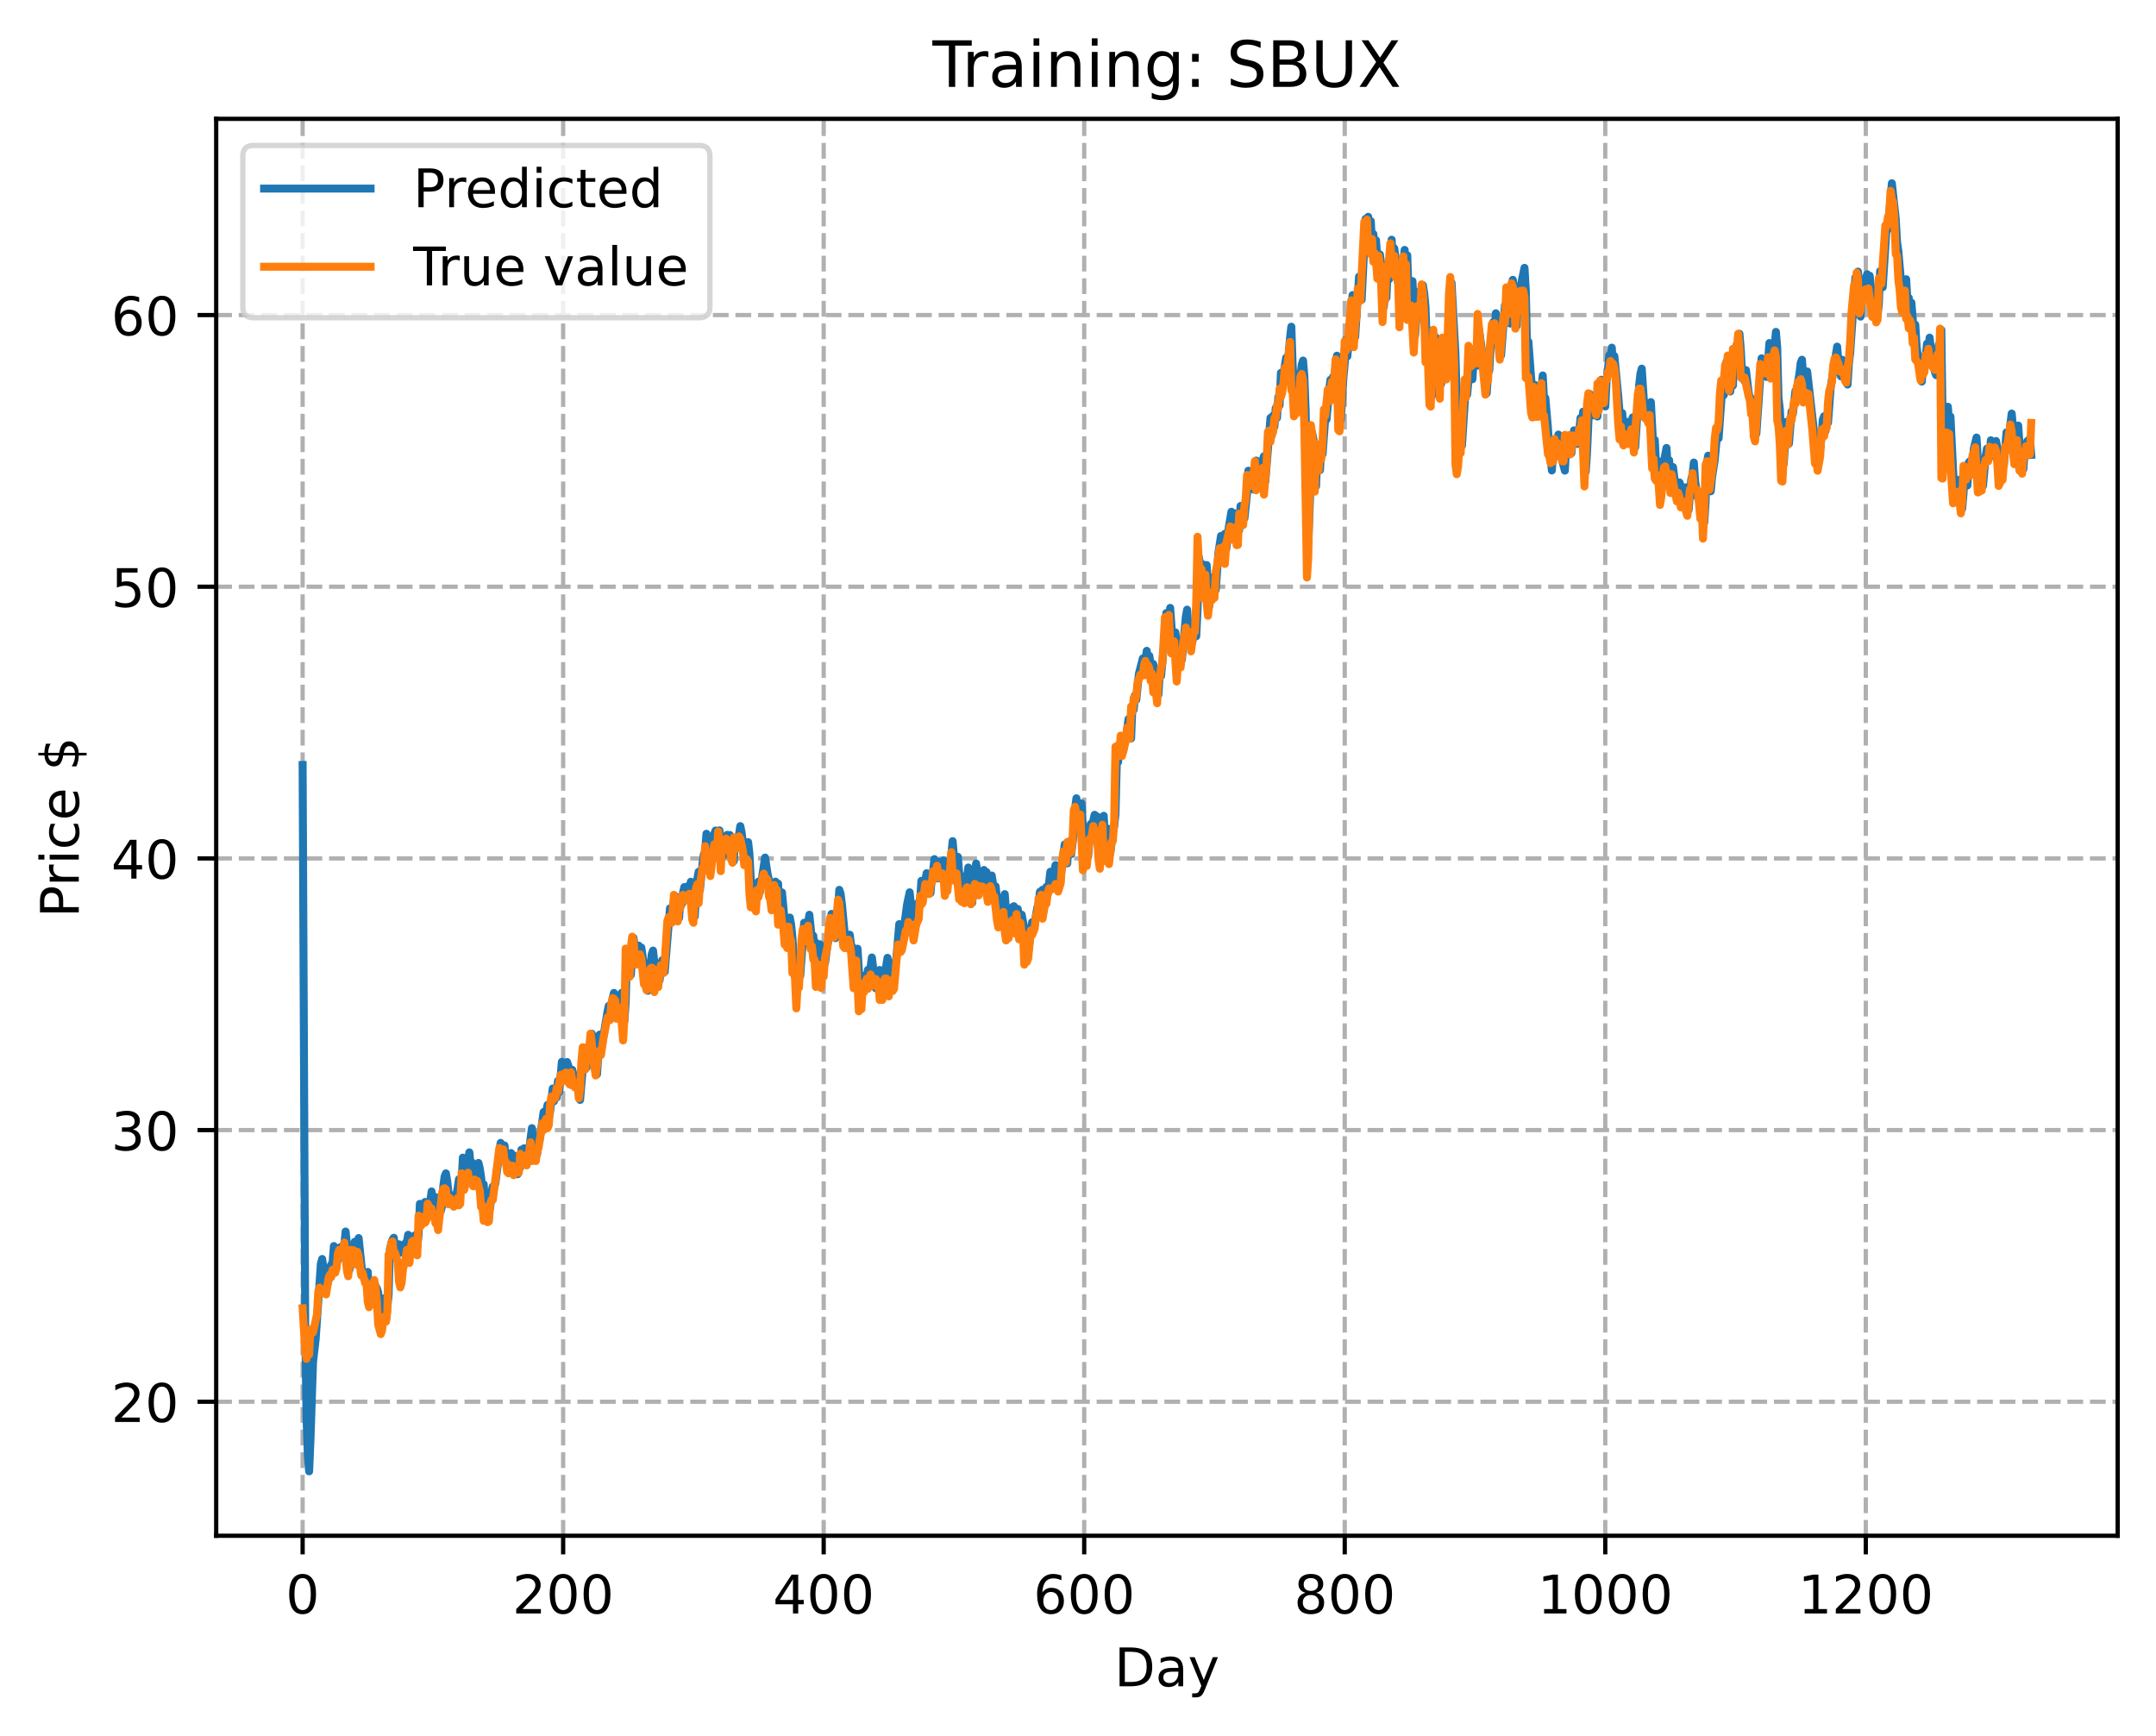 <?xml version="1.0" encoding="utf-8" standalone="no"?>
<!DOCTYPE svg PUBLIC "-//W3C//DTD SVG 1.1//EN"
  "http://www.w3.org/Graphics/SVG/1.1/DTD/svg11.dtd">
<!-- Created with matplotlib (https://matplotlib.org/) -->
<svg height="325.986pt" version="1.1" viewBox="0 0 404.923 325.986" width="404.923pt" xmlns="http://www.w3.org/2000/svg" xmlns:xlink="http://www.w3.org/1999/xlink">
 <defs>
  <style type="text/css">
*{stroke-linecap:butt;stroke-linejoin:round;}
  </style>
 </defs>
 <g id="figure_1">
  <g id="patch_1">
   <path d="M 0 325.986 
L 404.923 325.986 
L 404.923 0 
L 0 0 
z
" style="fill:#ffffff;"/>
  </g>
  <g id="axes_1">
   <g id="patch_2">
    <path d="M 40.603 288.43 
L 397.723 288.43 
L 397.723 22.318 
L 40.603 22.318 
z
" style="fill:#ffffff;"/>
   </g>
   <g id="matplotlib.axis_1">
    <g id="xtick_1">
     <g id="line2d_1">
      <path clip-path="url(#paf12553127)" d="M 56.836 288.43 
L 56.836 22.318 
" style="fill:none;stroke:#b0b0b0;stroke-dasharray:2.96,1.28;stroke-dashoffset:0;stroke-width:0.8;"/>
     </g>
     <g id="line2d_2">
      <defs>
       <path d="M 0 0 
L 0 3.5 
" id="m57ece0d9fb" style="stroke:#000000;stroke-width:0.8;"/>
      </defs>
      <g>
       <use style="stroke:#000000;stroke-width:0.8;" x="56.836" xlink:href="#m57ece0d9fb" y="288.43"/>
      </g>
     </g>
     <g id="text_1">
      <!-- 0 -->
      <defs>
       <path d="M 31.781 66.406 
Q 24.172 66.406 20.328 58.906 
Q 16.5 51.422 16.5 36.375 
Q 16.5 21.391 20.328 13.891 
Q 24.172 6.391 31.781 6.391 
Q 39.453 6.391 43.281 13.891 
Q 47.125 21.391 47.125 36.375 
Q 47.125 51.422 43.281 58.906 
Q 39.453 66.406 31.781 66.406 
z
M 31.781 74.219 
Q 44.047 74.219 50.516 64.516 
Q 56.984 54.828 56.984 36.375 
Q 56.984 17.969 50.516 8.266 
Q 44.047 -1.422 31.781 -1.422 
Q 19.531 -1.422 13.062 8.266 
Q 6.594 17.969 6.594 36.375 
Q 6.594 54.828 13.062 64.516 
Q 19.531 74.219 31.781 74.219 
z
" id="DejaVuSans-48"/>
      </defs>
      <g transform="translate(53.655 303.029)scale(0.1 -0.1)">
       <use xlink:href="#DejaVuSans-48"/>
      </g>
     </g>
    </g>
    <g id="xtick_2">
     <g id="line2d_3">
      <path clip-path="url(#paf12553127)" d="M 105.766 288.43 
L 105.766 22.318 
" style="fill:none;stroke:#b0b0b0;stroke-dasharray:2.96,1.28;stroke-dashoffset:0;stroke-width:0.8;"/>
     </g>
     <g id="line2d_4">
      <g>
       <use style="stroke:#000000;stroke-width:0.8;" x="105.766" xlink:href="#m57ece0d9fb" y="288.43"/>
      </g>
     </g>
     <g id="text_2">
      <!-- 200 -->
      <defs>
       <path d="M 19.188 8.297 
L 53.609 8.297 
L 53.609 0 
L 7.328 0 
L 7.328 8.297 
Q 12.938 14.109 22.625 23.891 
Q 32.328 33.688 34.812 36.531 
Q 39.547 41.844 41.422 45.531 
Q 43.312 49.219 43.312 52.781 
Q 43.312 58.594 39.234 62.25 
Q 35.156 65.922 28.609 65.922 
Q 23.969 65.922 18.812 64.312 
Q 13.672 62.703 7.812 59.422 
L 7.812 69.391 
Q 13.766 71.781 18.938 73 
Q 24.125 74.219 28.422 74.219 
Q 39.75 74.219 46.484 68.547 
Q 53.219 62.891 53.219 53.422 
Q 53.219 48.922 51.531 44.891 
Q 49.859 40.875 45.406 35.406 
Q 44.188 33.984 37.641 27.219 
Q 31.109 20.453 19.188 8.297 
z
" id="DejaVuSans-50"/>
      </defs>
      <g transform="translate(96.223 303.029)scale(0.1 -0.1)">
       <use xlink:href="#DejaVuSans-50"/>
       <use x="63.623" xlink:href="#DejaVuSans-48"/>
       <use x="127.246" xlink:href="#DejaVuSans-48"/>
      </g>
     </g>
    </g>
    <g id="xtick_3">
     <g id="line2d_5">
      <path clip-path="url(#paf12553127)" d="M 154.697 288.43 
L 154.697 22.318 
" style="fill:none;stroke:#b0b0b0;stroke-dasharray:2.96,1.28;stroke-dashoffset:0;stroke-width:0.8;"/>
     </g>
     <g id="line2d_6">
      <g>
       <use style="stroke:#000000;stroke-width:0.8;" x="154.697" xlink:href="#m57ece0d9fb" y="288.43"/>
      </g>
     </g>
     <g id="text_3">
      <!-- 400 -->
      <defs>
       <path d="M 37.797 64.312 
L 12.891 25.391 
L 37.797 25.391 
z
M 35.203 72.906 
L 47.609 72.906 
L 47.609 25.391 
L 58.016 25.391 
L 58.016 17.188 
L 47.609 17.188 
L 47.609 0 
L 37.797 0 
L 37.797 17.188 
L 4.891 17.188 
L 4.891 26.703 
z
" id="DejaVuSans-52"/>
      </defs>
      <g transform="translate(145.153 303.029)scale(0.1 -0.1)">
       <use xlink:href="#DejaVuSans-52"/>
       <use x="63.623" xlink:href="#DejaVuSans-48"/>
       <use x="127.246" xlink:href="#DejaVuSans-48"/>
      </g>
     </g>
    </g>
    <g id="xtick_4">
     <g id="line2d_7">
      <path clip-path="url(#paf12553127)" d="M 203.628 288.43 
L 203.628 22.318 
" style="fill:none;stroke:#b0b0b0;stroke-dasharray:2.96,1.28;stroke-dashoffset:0;stroke-width:0.8;"/>
     </g>
     <g id="line2d_8">
      <g>
       <use style="stroke:#000000;stroke-width:0.8;" x="203.628" xlink:href="#m57ece0d9fb" y="288.43"/>
      </g>
     </g>
     <g id="text_4">
      <!-- 600 -->
      <defs>
       <path d="M 33.016 40.375 
Q 26.375 40.375 22.484 35.828 
Q 18.609 31.297 18.609 23.391 
Q 18.609 15.531 22.484 10.953 
Q 26.375 6.391 33.016 6.391 
Q 39.656 6.391 43.531 10.953 
Q 47.406 15.531 47.406 23.391 
Q 47.406 31.297 43.531 35.828 
Q 39.656 40.375 33.016 40.375 
z
M 52.594 71.297 
L 52.594 62.312 
Q 48.875 64.062 45.094 64.984 
Q 41.312 65.922 37.594 65.922 
Q 27.828 65.922 22.672 59.328 
Q 17.531 52.734 16.797 39.406 
Q 19.672 43.656 24.016 45.922 
Q 28.375 48.188 33.594 48.188 
Q 44.578 48.188 50.953 41.516 
Q 57.328 34.859 57.328 23.391 
Q 57.328 12.156 50.688 5.359 
Q 44.047 -1.422 33.016 -1.422 
Q 20.359 -1.422 13.672 8.266 
Q 6.984 17.969 6.984 36.375 
Q 6.984 53.656 15.188 63.938 
Q 23.391 74.219 37.203 74.219 
Q 40.922 74.219 44.703 73.484 
Q 48.484 72.75 52.594 71.297 
z
" id="DejaVuSans-54"/>
      </defs>
      <g transform="translate(194.084 303.029)scale(0.1 -0.1)">
       <use xlink:href="#DejaVuSans-54"/>
       <use x="63.623" xlink:href="#DejaVuSans-48"/>
       <use x="127.246" xlink:href="#DejaVuSans-48"/>
      </g>
     </g>
    </g>
    <g id="xtick_5">
     <g id="line2d_9">
      <path clip-path="url(#paf12553127)" d="M 252.558 288.43 
L 252.558 22.318 
" style="fill:none;stroke:#b0b0b0;stroke-dasharray:2.96,1.28;stroke-dashoffset:0;stroke-width:0.8;"/>
     </g>
     <g id="line2d_10">
      <g>
       <use style="stroke:#000000;stroke-width:0.8;" x="252.558" xlink:href="#m57ece0d9fb" y="288.43"/>
      </g>
     </g>
     <g id="text_5">
      <!-- 800 -->
      <defs>
       <path d="M 31.781 34.625 
Q 24.75 34.625 20.719 30.859 
Q 16.703 27.094 16.703 20.516 
Q 16.703 13.922 20.719 10.156 
Q 24.75 6.391 31.781 6.391 
Q 38.812 6.391 42.859 10.172 
Q 46.922 13.969 46.922 20.516 
Q 46.922 27.094 42.891 30.859 
Q 38.875 34.625 31.781 34.625 
z
M 21.922 38.812 
Q 15.578 40.375 12.031 44.719 
Q 8.5 49.078 8.5 55.328 
Q 8.5 64.062 14.719 69.141 
Q 20.953 74.219 31.781 74.219 
Q 42.672 74.219 48.875 69.141 
Q 55.078 64.062 55.078 55.328 
Q 55.078 49.078 51.531 44.719 
Q 48 40.375 41.703 38.812 
Q 48.828 37.156 52.797 32.312 
Q 56.781 27.484 56.781 20.516 
Q 56.781 9.906 50.312 4.234 
Q 43.844 -1.422 31.781 -1.422 
Q 19.734 -1.422 13.25 4.234 
Q 6.781 9.906 6.781 20.516 
Q 6.781 27.484 10.781 32.312 
Q 14.797 37.156 21.922 38.812 
z
M 18.312 54.391 
Q 18.312 48.734 21.844 45.562 
Q 25.391 42.391 31.781 42.391 
Q 38.141 42.391 41.719 45.562 
Q 45.312 48.734 45.312 54.391 
Q 45.312 60.062 41.719 63.234 
Q 38.141 66.406 31.781 66.406 
Q 25.391 66.406 21.844 63.234 
Q 18.312 60.062 18.312 54.391 
z
" id="DejaVuSans-56"/>
      </defs>
      <g transform="translate(243.015 303.029)scale(0.1 -0.1)">
       <use xlink:href="#DejaVuSans-56"/>
       <use x="63.623" xlink:href="#DejaVuSans-48"/>
       <use x="127.246" xlink:href="#DejaVuSans-48"/>
      </g>
     </g>
    </g>
    <g id="xtick_6">
     <g id="line2d_11">
      <path clip-path="url(#paf12553127)" d="M 301.489 288.43 
L 301.489 22.318 
" style="fill:none;stroke:#b0b0b0;stroke-dasharray:2.96,1.28;stroke-dashoffset:0;stroke-width:0.8;"/>
     </g>
     <g id="line2d_12">
      <g>
       <use style="stroke:#000000;stroke-width:0.8;" x="301.489" xlink:href="#m57ece0d9fb" y="288.43"/>
      </g>
     </g>
     <g id="text_6">
      <!-- 1000 -->
      <defs>
       <path d="M 12.406 8.297 
L 28.516 8.297 
L 28.516 63.922 
L 10.984 60.406 
L 10.984 69.391 
L 28.422 72.906 
L 38.281 72.906 
L 38.281 8.297 
L 54.391 8.297 
L 54.391 0 
L 12.406 0 
z
" id="DejaVuSans-49"/>
      </defs>
      <g transform="translate(288.764 303.029)scale(0.1 -0.1)">
       <use xlink:href="#DejaVuSans-49"/>
       <use x="63.623" xlink:href="#DejaVuSans-48"/>
       <use x="127.246" xlink:href="#DejaVuSans-48"/>
       <use x="190.869" xlink:href="#DejaVuSans-48"/>
      </g>
     </g>
    </g>
    <g id="xtick_7">
     <g id="line2d_13">
      <path clip-path="url(#paf12553127)" d="M 350.419 288.43 
L 350.419 22.318 
" style="fill:none;stroke:#b0b0b0;stroke-dasharray:2.96,1.28;stroke-dashoffset:0;stroke-width:0.8;"/>
     </g>
     <g id="line2d_14">
      <g>
       <use style="stroke:#000000;stroke-width:0.8;" x="350.419" xlink:href="#m57ece0d9fb" y="288.43"/>
      </g>
     </g>
     <g id="text_7">
      <!-- 1200 -->
      <g transform="translate(337.694 303.029)scale(0.1 -0.1)">
       <use xlink:href="#DejaVuSans-49"/>
       <use x="63.623" xlink:href="#DejaVuSans-50"/>
       <use x="127.246" xlink:href="#DejaVuSans-48"/>
       <use x="190.869" xlink:href="#DejaVuSans-48"/>
      </g>
     </g>
    </g>
    <g id="text_8">
     <!-- Day -->
     <defs>
      <path d="M 19.672 64.797 
L 19.672 8.109 
L 31.594 8.109 
Q 46.688 8.109 53.688 14.938 
Q 60.688 21.781 60.688 36.531 
Q 60.688 51.172 53.688 57.984 
Q 46.688 64.797 31.594 64.797 
z
M 9.812 72.906 
L 30.078 72.906 
Q 51.266 72.906 61.172 64.094 
Q 71.094 55.281 71.094 36.531 
Q 71.094 17.672 61.125 8.828 
Q 51.172 0 30.078 0 
L 9.812 0 
z
" id="DejaVuSans-68"/>
      <path d="M 34.281 27.484 
Q 23.391 27.484 19.188 25 
Q 14.984 22.516 14.984 16.5 
Q 14.984 11.719 18.141 8.906 
Q 21.297 6.109 26.703 6.109 
Q 34.188 6.109 38.703 11.406 
Q 43.219 16.703 43.219 25.484 
L 43.219 27.484 
z
M 52.203 31.203 
L 52.203 0 
L 43.219 0 
L 43.219 8.297 
Q 40.141 3.328 35.547 0.953 
Q 30.953 -1.422 24.312 -1.422 
Q 15.922 -1.422 10.953 3.297 
Q 6 8.016 6 15.922 
Q 6 25.141 12.172 29.828 
Q 18.359 34.516 30.609 34.516 
L 43.219 34.516 
L 43.219 35.406 
Q 43.219 41.609 39.141 45 
Q 35.062 48.391 27.688 48.391 
Q 23 48.391 18.547 47.266 
Q 14.109 46.141 10.016 43.891 
L 10.016 52.203 
Q 14.938 54.109 19.578 55.047 
Q 24.219 56 28.609 56 
Q 40.484 56 46.344 49.844 
Q 52.203 43.703 52.203 31.203 
z
" id="DejaVuSans-97"/>
      <path d="M 32.172 -5.078 
Q 28.375 -14.844 24.75 -17.812 
Q 21.141 -20.797 15.094 -20.797 
L 7.906 -20.797 
L 7.906 -13.281 
L 13.188 -13.281 
Q 16.891 -13.281 18.938 -11.516 
Q 21 -9.766 23.484 -3.219 
L 25.094 0.875 
L 2.984 54.688 
L 12.5 54.688 
L 29.594 11.922 
L 46.688 54.688 
L 56.203 54.688 
z
" id="DejaVuSans-121"/>
     </defs>
     <g transform="translate(209.29 316.707)scale(0.1 -0.1)">
      <use xlink:href="#DejaVuSans-68"/>
      <use x="77.002" xlink:href="#DejaVuSans-97"/>
      <use x="138.281" xlink:href="#DejaVuSans-121"/>
     </g>
    </g>
   </g>
   <g id="matplotlib.axis_2">
    <g id="ytick_1">
     <g id="line2d_15">
      <path clip-path="url(#paf12553127)" d="M 40.603 263.268 
L 397.723 263.268 
" style="fill:none;stroke:#b0b0b0;stroke-dasharray:2.96,1.28;stroke-dashoffset:0;stroke-width:0.8;"/>
     </g>
     <g id="line2d_16">
      <defs>
       <path d="M 0 0 
L -3.5 0 
" id="m228e9adf6e" style="stroke:#000000;stroke-width:0.8;"/>
      </defs>
      <g>
       <use style="stroke:#000000;stroke-width:0.8;" x="40.603" xlink:href="#m228e9adf6e" y="263.268"/>
      </g>
     </g>
     <g id="text_9">
      <!-- 20 -->
      <g transform="translate(20.878 267.068)scale(0.1 -0.1)">
       <use xlink:href="#DejaVuSans-50"/>
       <use x="63.623" xlink:href="#DejaVuSans-48"/>
      </g>
     </g>
    </g>
    <g id="ytick_2">
     <g id="line2d_17">
      <path clip-path="url(#paf12553127)" d="M 40.603 212.244 
L 397.723 212.244 
" style="fill:none;stroke:#b0b0b0;stroke-dasharray:2.96,1.28;stroke-dashoffset:0;stroke-width:0.8;"/>
     </g>
     <g id="line2d_18">
      <g>
       <use style="stroke:#000000;stroke-width:0.8;" x="40.603" xlink:href="#m228e9adf6e" y="212.244"/>
      </g>
     </g>
     <g id="text_10">
      <!-- 30 -->
      <defs>
       <path d="M 40.578 39.312 
Q 47.656 37.797 51.625 33 
Q 55.609 28.219 55.609 21.188 
Q 55.609 10.406 48.188 4.484 
Q 40.766 -1.422 27.094 -1.422 
Q 22.516 -1.422 17.656 -0.516 
Q 12.797 0.391 7.625 2.203 
L 7.625 11.719 
Q 11.719 9.328 16.594 8.109 
Q 21.484 6.891 26.812 6.891 
Q 36.078 6.891 40.938 10.547 
Q 45.797 14.203 45.797 21.188 
Q 45.797 27.641 41.281 31.266 
Q 36.766 34.906 28.719 34.906 
L 20.219 34.906 
L 20.219 43.016 
L 29.109 43.016 
Q 36.375 43.016 40.234 45.922 
Q 44.094 48.828 44.094 54.297 
Q 44.094 59.906 40.109 62.906 
Q 36.141 65.922 28.719 65.922 
Q 24.656 65.922 20.016 65.031 
Q 15.375 64.156 9.812 62.312 
L 9.812 71.094 
Q 15.438 72.656 20.344 73.438 
Q 25.25 74.219 29.594 74.219 
Q 40.828 74.219 47.359 69.109 
Q 53.906 64.016 53.906 55.328 
Q 53.906 49.266 50.438 45.094 
Q 46.969 40.922 40.578 39.312 
z
" id="DejaVuSans-51"/>
      </defs>
      <g transform="translate(20.878 216.043)scale(0.1 -0.1)">
       <use xlink:href="#DejaVuSans-51"/>
       <use x="63.623" xlink:href="#DejaVuSans-48"/>
      </g>
     </g>
    </g>
    <g id="ytick_3">
     <g id="line2d_19">
      <path clip-path="url(#paf12553127)" d="M 40.603 161.22 
L 397.723 161.22 
" style="fill:none;stroke:#b0b0b0;stroke-dasharray:2.96,1.28;stroke-dashoffset:0;stroke-width:0.8;"/>
     </g>
     <g id="line2d_20">
      <g>
       <use style="stroke:#000000;stroke-width:0.8;" x="40.603" xlink:href="#m228e9adf6e" y="161.22"/>
      </g>
     </g>
     <g id="text_11">
      <!-- 40 -->
      <g transform="translate(20.878 165.019)scale(0.1 -0.1)">
       <use xlink:href="#DejaVuSans-52"/>
       <use x="63.623" xlink:href="#DejaVuSans-48"/>
      </g>
     </g>
    </g>
    <g id="ytick_4">
     <g id="line2d_21">
      <path clip-path="url(#paf12553127)" d="M 40.603 110.195 
L 397.723 110.195 
" style="fill:none;stroke:#b0b0b0;stroke-dasharray:2.96,1.28;stroke-dashoffset:0;stroke-width:0.8;"/>
     </g>
     <g id="line2d_22">
      <g>
       <use style="stroke:#000000;stroke-width:0.8;" x="40.603" xlink:href="#m228e9adf6e" y="110.195"/>
      </g>
     </g>
     <g id="text_12">
      <!-- 50 -->
      <defs>
       <path d="M 10.797 72.906 
L 49.516 72.906 
L 49.516 64.594 
L 19.828 64.594 
L 19.828 46.734 
Q 21.969 47.469 24.109 47.828 
Q 26.266 48.188 28.422 48.188 
Q 40.625 48.188 47.75 41.5 
Q 54.891 34.812 54.891 23.391 
Q 54.891 11.625 47.562 5.094 
Q 40.234 -1.422 26.906 -1.422 
Q 22.312 -1.422 17.547 -0.641 
Q 12.797 0.141 7.719 1.703 
L 7.719 11.625 
Q 12.109 9.234 16.797 8.062 
Q 21.484 6.891 26.703 6.891 
Q 35.156 6.891 40.078 11.328 
Q 45.016 15.766 45.016 23.391 
Q 45.016 31 40.078 35.438 
Q 35.156 39.891 26.703 39.891 
Q 22.75 39.891 18.812 39.016 
Q 14.891 38.141 10.797 36.281 
z
" id="DejaVuSans-53"/>
      </defs>
      <g transform="translate(20.878 113.994)scale(0.1 -0.1)">
       <use xlink:href="#DejaVuSans-53"/>
       <use x="63.623" xlink:href="#DejaVuSans-48"/>
      </g>
     </g>
    </g>
    <g id="ytick_5">
     <g id="line2d_23">
      <path clip-path="url(#paf12553127)" d="M 40.603 59.171 
L 397.723 59.171 
" style="fill:none;stroke:#b0b0b0;stroke-dasharray:2.96,1.28;stroke-dashoffset:0;stroke-width:0.8;"/>
     </g>
     <g id="line2d_24">
      <g>
       <use style="stroke:#000000;stroke-width:0.8;" x="40.603" xlink:href="#m228e9adf6e" y="59.171"/>
      </g>
     </g>
     <g id="text_13">
      <!-- 60 -->
      <g transform="translate(20.878 62.97)scale(0.1 -0.1)">
       <use xlink:href="#DejaVuSans-54"/>
       <use x="63.623" xlink:href="#DejaVuSans-48"/>
      </g>
     </g>
    </g>
    <g id="text_14">
     <!-- Price $ -->
     <defs>
      <path d="M 19.672 64.797 
L 19.672 37.406 
L 32.078 37.406 
Q 38.969 37.406 42.719 40.969 
Q 46.484 44.531 46.484 51.125 
Q 46.484 57.672 42.719 61.234 
Q 38.969 64.797 32.078 64.797 
z
M 9.812 72.906 
L 32.078 72.906 
Q 44.344 72.906 50.609 67.359 
Q 56.891 61.812 56.891 51.125 
Q 56.891 40.328 50.609 34.812 
Q 44.344 29.297 32.078 29.297 
L 19.672 29.297 
L 19.672 0 
L 9.812 0 
z
" id="DejaVuSans-80"/>
      <path d="M 41.109 46.297 
Q 39.594 47.172 37.812 47.578 
Q 36.031 48 33.891 48 
Q 26.266 48 22.188 43.047 
Q 18.109 38.094 18.109 28.812 
L 18.109 0 
L 9.078 0 
L 9.078 54.688 
L 18.109 54.688 
L 18.109 46.188 
Q 20.953 51.172 25.484 53.578 
Q 30.031 56 36.531 56 
Q 37.453 56 38.578 55.875 
Q 39.703 55.766 41.062 55.516 
z
" id="DejaVuSans-114"/>
      <path d="M 9.422 54.688 
L 18.406 54.688 
L 18.406 0 
L 9.422 0 
z
M 9.422 75.984 
L 18.406 75.984 
L 18.406 64.594 
L 9.422 64.594 
z
" id="DejaVuSans-105"/>
      <path d="M 48.781 52.594 
L 48.781 44.188 
Q 44.969 46.297 41.141 47.344 
Q 37.312 48.391 33.406 48.391 
Q 24.656 48.391 19.812 42.844 
Q 14.984 37.312 14.984 27.297 
Q 14.984 17.281 19.812 11.734 
Q 24.656 6.203 33.406 6.203 
Q 37.312 6.203 41.141 7.25 
Q 44.969 8.297 48.781 10.406 
L 48.781 2.094 
Q 45.016 0.344 40.984 -0.531 
Q 36.969 -1.422 32.422 -1.422 
Q 20.062 -1.422 12.781 6.344 
Q 5.516 14.109 5.516 27.297 
Q 5.516 40.672 12.859 48.328 
Q 20.219 56 33.016 56 
Q 37.156 56 41.109 55.141 
Q 45.062 54.297 48.781 52.594 
z
" id="DejaVuSans-99"/>
      <path d="M 56.203 29.594 
L 56.203 25.203 
L 14.891 25.203 
Q 15.484 15.922 20.484 11.062 
Q 25.484 6.203 34.422 6.203 
Q 39.594 6.203 44.453 7.469 
Q 49.312 8.734 54.109 11.281 
L 54.109 2.781 
Q 49.266 0.734 44.188 -0.344 
Q 39.109 -1.422 33.891 -1.422 
Q 20.797 -1.422 13.156 6.188 
Q 5.516 13.812 5.516 26.812 
Q 5.516 40.234 12.766 48.109 
Q 20.016 56 32.328 56 
Q 43.359 56 49.781 48.891 
Q 56.203 41.797 56.203 29.594 
z
M 47.219 32.234 
Q 47.125 39.594 43.094 43.984 
Q 39.062 48.391 32.422 48.391 
Q 24.906 48.391 20.391 44.141 
Q 15.875 39.891 15.188 32.172 
z
" id="DejaVuSans-101"/>
      <path id="DejaVuSans-32"/>
      <path d="M 33.797 -14.703 
L 28.906 -14.703 
L 28.859 0 
Q 23.734 0.094 18.609 1.188 
Q 13.484 2.297 8.297 4.5 
L 8.297 13.281 
Q 13.281 10.156 18.375 8.562 
Q 23.484 6.984 28.906 6.938 
L 28.906 29.203 
Q 18.109 30.953 13.203 35.156 
Q 8.297 39.359 8.297 46.688 
Q 8.297 54.641 13.625 59.219 
Q 18.953 63.812 28.906 64.5 
L 28.906 75.984 
L 33.797 75.984 
L 33.797 64.656 
Q 38.328 64.453 42.578 63.688 
Q 46.828 62.938 50.875 61.625 
L 50.875 53.078 
Q 46.828 55.125 42.547 56.25 
Q 38.281 57.375 33.797 57.562 
L 33.797 36.719 
Q 44.875 35.016 50.094 30.609 
Q 55.328 26.219 55.328 18.609 
Q 55.328 10.359 49.781 5.594 
Q 44.234 0.828 33.797 0.094 
z
M 28.906 37.594 
L 28.906 57.625 
Q 23.25 56.984 20.266 54.391 
Q 17.281 51.812 17.281 47.516 
Q 17.281 43.312 20.031 40.969 
Q 22.797 38.625 28.906 37.594 
z
M 33.797 28.219 
L 33.797 7.078 
Q 39.984 7.906 43.141 10.594 
Q 46.297 13.281 46.297 17.672 
Q 46.297 21.969 43.281 24.5 
Q 40.281 27.047 33.797 28.219 
z
" id="DejaVuSans-36"/>
     </defs>
     <g transform="translate(14.798 172.342)rotate(-90)scale(0.1 -0.1)">
      <use xlink:href="#DejaVuSans-80"/>
      <use x="58.553" xlink:href="#DejaVuSans-114"/>
      <use x="99.666" xlink:href="#DejaVuSans-105"/>
      <use x="127.449" xlink:href="#DejaVuSans-99"/>
      <use x="182.43" xlink:href="#DejaVuSans-101"/>
      <use x="243.953" xlink:href="#DejaVuSans-32"/>
      <use x="275.74" xlink:href="#DejaVuSans-36"/>
     </g>
    </g>
   </g>
   <g id="line2d_25">
    <path clip-path="url(#paf12553127)" d="M 56.836 143.676 
L 57.325 249.5 
L 57.57 266.144 
L 57.814 273.24 
L 58.059 276.334 
L 58.304 270.563 
L 58.793 255.777 
L 59.282 251.555 
L 60.261 237.354 
L 60.506 236.455 
L 60.75 238.173 
L 61.24 239.197 
L 61.484 241.253 
L 61.729 240.384 
L 61.974 238.097 
L 62.218 237.482 
L 62.463 237.177 
L 62.708 234.028 
L 63.197 236.348 
L 63.441 236.808 
L 63.686 234.56 
L 63.931 234.228 
L 64.175 235.837 
L 64.42 236.105 
L 64.909 231.299 
L 65.643 238.456 
L 65.888 235.836 
L 66.133 234.603 
L 66.377 236.005 
L 66.622 233.225 
L 67.111 237.288 
L 67.356 232.525 
L 67.845 237.286 
L 68.09 239.566 
L 68.335 239.164 
L 68.579 240.348 
L 68.824 240.237 
L 69.069 238.886 
L 69.313 243.077 
L 69.558 244.522 
L 69.802 242.103 
L 70.047 243.59 
L 70.292 242.019 
L 70.536 241.554 
L 70.781 241.964 
L 71.026 242.732 
L 71.27 246.163 
L 71.76 248.172 
L 72.004 247.887 
L 72.249 243.808 
L 72.494 247.886 
L 72.983 243.219 
L 73.228 234.606 
L 73.717 232.798 
L 73.962 232.472 
L 74.206 234.607 
L 74.451 233.929 
L 74.696 233.875 
L 74.94 233.694 
L 75.185 233.944 
L 75.429 235.269 
L 76.163 233.453 
L 76.408 233.389 
L 76.653 231.914 
L 76.897 234.206 
L 77.142 235.284 
L 77.631 232.296 
L 77.876 232.038 
L 78.121 232.801 
L 78.365 234.264 
L 78.61 231.933 
L 78.855 226.103 
L 79.099 229.669 
L 79.344 229.264 
L 79.589 226.075 
L 79.833 225.74 
L 80.078 228.125 
L 80.323 228.418 
L 80.567 226.199 
L 80.812 225.574 
L 81.056 223.769 
L 81.546 227.829 
L 81.79 224.831 
L 82.035 228.39 
L 82.28 226.465 
L 82.524 227.941 
L 82.769 227.476 
L 83.014 226.6 
L 83.258 222.728 
L 83.503 220.967 
L 83.748 220.372 
L 83.992 221.828 
L 84.237 224.112 
L 84.482 225.314 
L 84.726 224.467 
L 84.971 224.948 
L 85.216 224.806 
L 85.46 225.8 
L 85.95 223.146 
L 86.194 221.473 
L 86.439 223.362 
L 86.684 222.35 
L 86.928 217.422 
L 87.417 221.288 
L 87.907 217.823 
L 88.151 216.432 
L 88.396 218.85 
L 88.641 218.325 
L 89.13 222.432 
L 89.375 220.08 
L 89.619 220.964 
L 89.864 218.416 
L 90.109 219.462 
L 90.353 221.065 
L 90.598 223.631 
L 90.843 222.419 
L 91.087 226.169 
L 91.332 226.139 
L 91.577 224.803 
L 91.821 227.644 
L 92.066 226.811 
L 92.311 223.76 
L 92.555 222.845 
L 92.8 223.101 
L 93.044 222.179 
L 94.023 214.646 
L 94.268 217.169 
L 94.512 217.151 
L 94.757 215.134 
L 95.002 218.06 
L 95.246 218.312 
L 95.491 219.372 
L 95.736 219.931 
L 95.98 216.558 
L 96.225 217.256 
L 96.47 216.989 
L 96.714 219.198 
L 96.959 218.824 
L 97.204 220.542 
L 97.448 218.445 
L 97.693 219.264 
L 97.938 215.923 
L 98.182 216.729 
L 98.427 215.671 
L 98.672 217.984 
L 98.916 216.325 
L 99.161 217.694 
L 99.895 211.877 
L 100.139 214.153 
L 100.384 213.504 
L 100.873 216.8 
L 101.118 214.465 
L 101.363 214.041 
L 102.097 208.851 
L 102.341 209.937 
L 102.831 207.518 
L 103.075 209.99 
L 103.32 208.699 
L 103.809 204.435 
L 104.054 206.82 
L 104.299 205.286 
L 104.543 206.153 
L 104.788 203.015 
L 105.032 205.091 
L 105.522 199.425 
L 105.766 201.834 
L 106.011 200.308 
L 106.256 202.199 
L 106.5 199.454 
L 106.745 200.186 
L 107.234 203.746 
L 107.479 200.927 
L 107.724 201.943 
L 107.968 202.209 
L 108.213 204.064 
L 108.458 203.367 
L 108.947 206.578 
L 109.681 197.852 
L 110.17 200.518 
L 110.415 196.583 
L 110.66 197.343 
L 111.149 194.144 
L 111.883 199.322 
L 112.127 201.756 
L 112.617 194.311 
L 113.106 196.007 
L 114.085 190.05 
L 114.329 188.912 
L 114.574 190.449 
L 114.819 190.99 
L 115.063 187.449 
L 115.308 186.484 
L 115.797 188.155 
L 116.042 189.675 
L 116.287 187.431 
L 116.776 186.447 
L 117.02 190.089 
L 117.265 191.79 
L 117.51 188.299 
L 117.754 179.385 
L 118.244 182.259 
L 118.488 183.095 
L 118.733 178.443 
L 118.978 176.153 
L 119.712 180.769 
L 119.956 177.601 
L 120.201 178.052 
L 120.446 177.96 
L 120.935 181.275 
L 121.669 186.088 
L 121.914 183.196 
L 122.158 181.722 
L 122.403 179.242 
L 122.648 178.532 
L 122.892 180.816 
L 123.137 184.199 
L 123.381 182.355 
L 123.626 181.965 
L 123.871 184.118 
L 124.36 180.361 
L 124.605 180.862 
L 124.849 182.504 
L 125.828 170.597 
L 126.073 171.58 
L 126.317 173.126 
L 126.807 168.281 
L 127.051 170.032 
L 127.296 170.849 
L 127.541 172.391 
L 127.785 169.038 
L 128.03 169.883 
L 128.275 167.678 
L 128.519 166.61 
L 128.764 168.479 
L 129.008 167.031 
L 129.253 166.391 
L 129.498 168.154 
L 129.742 165.607 
L 130.476 172.157 
L 130.966 165.058 
L 131.21 163.733 
L 131.455 167.144 
L 131.944 162.174 
L 132.189 160.463 
L 132.434 159.954 
L 132.678 156.591 
L 133.168 162.496 
L 133.412 159.371 
L 133.657 162.285 
L 134.146 156.61 
L 134.391 155.985 
L 134.636 158.384 
L 134.88 157.678 
L 135.125 155.952 
L 135.369 157.639 
L 135.614 160.997 
L 135.859 157.326 
L 136.348 160.46 
L 136.593 156.794 
L 136.837 157.51 
L 137.082 156.827 
L 137.571 160.413 
L 137.816 161.732 
L 138.061 157.529 
L 138.305 157.497 
L 138.55 158.311 
L 139.039 155.154 
L 139.284 156.337 
L 139.529 158.303 
L 139.773 158.984 
L 140.018 160.17 
L 140.507 158.169 
L 140.752 160.311 
L 140.996 165.036 
L 141.241 167.36 
L 141.486 166.05 
L 141.73 167.576 
L 141.975 167.222 
L 142.22 168.711 
L 142.464 165.578 
L 142.709 167.563 
L 143.688 161.064 
L 144.177 164.228 
L 144.422 165.286 
L 145.156 170.745 
L 145.645 165.58 
L 145.89 167.269 
L 146.134 165.951 
L 146.379 171.285 
L 146.868 167.608 
L 147.602 175.48 
L 147.847 176.024 
L 148.091 177.395 
L 148.336 172.331 
L 148.581 173.64 
L 148.825 176.069 
L 149.07 180.102 
L 149.315 179.387 
L 149.804 185.73 
L 150.049 182.403 
L 150.293 183.274 
L 151.027 173.302 
L 151.517 176.704 
L 151.761 173.5 
L 152.006 171.803 
L 152.495 176.609 
L 152.74 175.731 
L 152.984 178.501 
L 153.229 177.049 
L 153.474 181.245 
L 153.718 177.966 
L 153.963 177.34 
L 154.452 183.443 
L 154.697 179.864 
L 154.942 180.918 
L 155.431 177.321 
L 155.676 176.189 
L 156.165 171.641 
L 156.654 175.628 
L 156.899 176.199 
L 157.144 174.297 
L 157.633 167.125 
L 157.878 167.884 
L 158.122 169.845 
L 158.856 177.576 
L 159.101 175.967 
L 159.345 177.733 
L 159.59 175.544 
L 159.835 177.424 
L 160.079 177.86 
L 160.324 179.671 
L 160.569 182.601 
L 161.058 178.175 
L 161.547 186.216 
L 161.792 184.925 
L 162.037 186.408 
L 162.281 183.28 
L 162.526 184.647 
L 162.771 183.661 
L 163.015 182.136 
L 163.26 183.504 
L 163.749 179.826 
L 164.483 185.62 
L 164.728 182.695 
L 164.972 183.845 
L 165.217 182.176 
L 165.462 184.476 
L 165.706 183.957 
L 165.951 184.473 
L 166.685 179.889 
L 166.93 181.776 
L 167.174 184.551 
L 167.419 182.008 
L 167.664 180.884 
L 167.908 183.424 
L 168.398 179.398 
L 168.887 173.562 
L 169.376 177.278 
L 170.355 169.886 
L 170.844 167.586 
L 171.333 172.33 
L 171.578 171.318 
L 171.823 171.994 
L 172.312 169.812 
L 172.557 169.37 
L 172.801 169.163 
L 173.046 165.433 
L 173.291 168.141 
L 174.025 164.006 
L 174.514 166.283 
L 174.759 167.733 
L 175.003 164.762 
L 175.248 163.512 
L 175.493 161.355 
L 175.737 164.137 
L 175.982 164.985 
L 176.227 161.815 
L 176.471 164.242 
L 176.716 165.014 
L 176.96 164.727 
L 177.205 161.596 
L 177.45 162.643 
L 177.694 165.658 
L 177.939 163.776 
L 178.184 165.397 
L 178.918 157.978 
L 179.407 163.666 
L 179.896 160.925 
L 180.386 166.981 
L 180.63 164.544 
L 180.875 166.577 
L 181.12 165.28 
L 181.364 167.137 
L 181.854 162.931 
L 182.588 169.565 
L 183.321 162.176 
L 184.055 167.265 
L 184.3 164.155 
L 184.545 165.319 
L 184.789 163.388 
L 185.034 165.455 
L 185.279 163.784 
L 185.768 168.345 
L 186.257 164.431 
L 186.747 167.618 
L 186.991 166.471 
L 187.725 173.09 
L 188.704 167.927 
L 189.193 174.383 
L 189.438 171.477 
L 189.682 173.875 
L 189.927 171.396 
L 190.172 170.361 
L 190.416 170.199 
L 190.906 174.82 
L 191.15 170.707 
L 191.395 172.372 
L 191.64 175.037 
L 191.884 171.785 
L 192.374 174.363 
L 192.618 178.092 
L 192.863 176.404 
L 193.108 179.023 
L 193.842 173.207 
L 194.086 174.81 
L 194.82 170.409 
L 195.065 169.784 
L 195.309 167.496 
L 195.554 169.306 
L 195.799 167.108 
L 196.043 171.053 
L 196.288 167.749 
L 196.533 166.569 
L 196.777 167.975 
L 197.267 163.722 
L 197.511 165.45 
L 197.756 164.717 
L 198.245 162.48 
L 198.49 162.565 
L 198.979 166.4 
L 199.713 160.735 
L 199.958 158.601 
L 200.447 162.155 
L 200.692 158.079 
L 201.181 160.417 
L 201.67 156.465 
L 201.915 151.928 
L 202.16 149.93 
L 202.649 154.421 
L 202.894 151.675 
L 203.138 150.889 
L 203.628 160.418 
L 203.872 156.937 
L 204.362 160.884 
L 204.851 154.751 
L 205.096 156.607 
L 205.34 154.078 
L 205.585 153.032 
L 205.83 154.589 
L 206.074 153.355 
L 206.319 155.767 
L 206.563 159.881 
L 206.808 161.196 
L 207.297 153.221 
L 207.542 158.1 
L 207.787 157.307 
L 208.031 155.624 
L 208.521 160.261 
L 209.01 156.431 
L 209.255 155.209 
L 209.499 152.93 
L 209.744 143.346 
L 209.989 143.125 
L 210.233 140.187 
L 210.478 141.81 
L 210.723 138.286 
L 210.967 141.045 
L 211.701 136.918 
L 211.946 135.045 
L 212.435 138.694 
L 212.68 132.623 
L 212.924 133.291 
L 213.169 130.609 
L 213.414 131.436 
L 213.903 126.515 
L 214.637 123.654 
L 214.882 125.695 
L 215.371 122.237 
L 215.616 124.993 
L 215.86 123.177 
L 216.105 124.876 
L 216.35 127.85 
L 216.594 124.706 
L 216.839 127.422 
L 217.084 125.719 
L 217.573 130.447 
L 217.818 126.36 
L 218.062 126.976 
L 218.551 121.767 
L 218.796 119.438 
L 219.041 115.132 
L 219.285 116.01 
L 219.53 117.741 
L 219.775 114.171 
L 220.264 121.016 
L 220.509 122.42 
L 220.753 118.773 
L 220.998 121.309 
L 221.243 125.472 
L 221.487 122.108 
L 221.732 122.147 
L 221.977 123.868 
L 222.711 115.858 
L 222.955 114.5 
L 223.2 118.263 
L 223.445 119.849 
L 223.689 117.487 
L 223.934 120.618 
L 224.179 118.4 
L 224.423 117.674 
L 224.668 119.503 
L 224.912 114.422 
L 225.157 104.633 
L 225.402 105.956 
L 225.646 108.268 
L 225.891 105.978 
L 226.136 110.273 
L 226.625 106.123 
L 227.114 113.827 
L 227.604 108.467 
L 227.848 110.339 
L 228.093 109.682 
L 228.338 110.764 
L 228.827 103.892 
L 229.316 100.655 
L 229.561 103.598 
L 230.05 100.248 
L 230.295 103.192 
L 230.784 98.995 
L 231.273 96.118 
L 231.518 99.657 
L 231.763 96.38 
L 232.007 99.493 
L 232.252 97.408 
L 232.497 99.992 
L 232.741 99.515 
L 232.986 95.037 
L 233.231 97.272 
L 233.475 95.086 
L 233.72 97.342 
L 234.209 92.753 
L 234.454 88.407 
L 234.699 90.846 
L 234.943 91.404 
L 235.188 89.016 
L 235.433 91.945 
L 235.677 88.306 
L 235.922 86.499 
L 236.167 90.054 
L 236.411 88.45 
L 237.39 85.685 
L 237.634 90.461 
L 238.613 78.484 
L 238.858 81.751 
L 239.102 78.081 
L 239.347 80.131 
L 239.592 76.636 
L 239.836 78.492 
L 240.081 74.568 
L 240.326 76.134 
L 240.57 70.029 
L 240.815 71.702 
L 241.549 67.203 
L 241.794 69.149 
L 242.283 63.5 
L 242.527 61.359 
L 242.772 68.622 
L 243.261 75.856 
L 243.506 74.829 
L 243.751 74.813 
L 243.995 71.757 
L 244.24 70.796 
L 244.485 68.477 
L 244.729 67.72 
L 244.974 70.681 
L 245.219 77.202 
L 245.708 102.078 
L 246.197 89.371 
L 246.442 81.301 
L 246.687 82.529 
L 246.931 85.921 
L 247.176 91.3 
L 247.421 84.376 
L 247.665 85.172 
L 247.91 88.301 
L 248.155 83.264 
L 248.399 85.294 
L 248.888 78.614 
L 249.133 78.789 
L 249.622 73.329 
L 249.867 71.339 
L 250.112 74.629 
L 250.356 70.77 
L 250.601 74.479 
L 251.09 66.803 
L 251.335 69.835 
L 251.58 75.832 
L 251.824 78.777 
L 252.314 70.854 
L 252.558 68.23 
L 252.803 63.763 
L 253.048 66.935 
L 253.782 58.726 
L 254.026 55.421 
L 254.271 58.567 
L 254.515 63.317 
L 255.249 51.947 
L 255.739 56.3 
L 256.473 41.107 
L 256.717 45.009 
L 256.962 40.721 
L 257.207 45.601 
L 257.451 41.523 
L 257.696 45.828 
L 257.941 43.961 
L 258.185 47.734 
L 258.43 45.124 
L 258.919 52.142 
L 259.164 47.794 
L 259.409 49.654 
L 259.898 57.624 
L 260.143 54.914 
L 260.387 55.938 
L 260.632 50.458 
L 260.876 52.455 
L 261.366 45.023 
L 261.61 48.759 
L 261.855 46.629 
L 262.1 48.322 
L 262.344 51.998 
L 262.589 53.144 
L 262.834 53.687 
L 263.078 58.88 
L 263.323 51.405 
L 263.812 46.941 
L 264.057 50.895 
L 264.302 47.951 
L 264.546 55.073 
L 264.791 55.136 
L 265.28 52.797 
L 265.77 62.998 
L 266.259 56.691 
L 266.503 54.756 
L 266.993 59.049 
L 267.237 53.551 
L 267.482 55.042 
L 267.727 57.674 
L 267.971 65.013 
L 268.216 61.973 
L 268.95 74.356 
L 269.439 63.132 
L 269.684 67.461 
L 269.929 63.604 
L 270.173 68.586 
L 270.418 64.062 
L 270.663 72.105 
L 270.907 65.076 
L 271.152 63.601 
L 271.397 67.39 
L 271.641 65.118 
L 271.886 69.671 
L 272.62 53.106 
L 273.354 66.606 
L 273.843 84.532 
L 274.088 84.275 
L 274.332 80.555 
L 274.577 83.693 
L 275.311 72.334 
L 275.556 74.106 
L 275.8 71.373 
L 276.045 66.119 
L 276.29 67.699 
L 276.534 71.235 
L 276.779 67.465 
L 277.024 67.866 
L 277.268 66.546 
L 277.513 68.684 
L 277.758 61.773 
L 278.491 67.093 
L 279.225 73.859 
L 279.47 70.128 
L 279.715 69.528 
L 279.959 64.814 
L 280.449 60.492 
L 280.693 62.672 
L 280.938 58.835 
L 281.183 62.369 
L 281.427 60.476 
L 281.917 66.737 
L 282.651 57.333 
L 282.895 59.767 
L 283.14 55.293 
L 283.629 60.766 
L 284.118 52.552 
L 284.608 54.832 
L 284.852 61.197 
L 285.097 56.277 
L 285.342 58.203 
L 285.831 52.623 
L 286.32 50.307 
L 286.565 54.491 
L 286.81 65.888 
L 287.054 64.171 
L 288.033 77.302 
L 288.278 72.298 
L 288.522 76.652 
L 288.767 73.369 
L 289.012 75.824 
L 289.501 72.963 
L 289.746 70.517 
L 289.99 75.122 
L 290.235 74.761 
L 290.724 80.391 
L 290.969 84.143 
L 291.213 85.715 
L 291.458 88.361 
L 291.703 84.656 
L 291.947 85.816 
L 292.192 82.649 
L 292.437 84.274 
L 292.681 81.618 
L 292.926 82.289 
L 293.415 86.532 
L 293.905 88.39 
L 294.149 83.7 
L 294.394 84.08 
L 294.639 84.786 
L 294.883 82.123 
L 295.128 85.12 
L 295.617 80.821 
L 295.862 81.988 
L 296.106 81.009 
L 296.351 83.354 
L 296.84 78.505 
L 297.085 80.18 
L 297.33 77.317 
L 297.574 85.045 
L 297.819 88.607 
L 298.064 85.018 
L 298.553 73.978 
L 299.287 78.017 
L 299.532 74.842 
L 300.021 78.228 
L 300.266 72.617 
L 300.51 76.302 
L 300.755 71.323 
L 301 72.647 
L 301.489 76.34 
L 301.734 71.517 
L 301.978 69.67 
L 302.223 66.726 
L 302.467 67.183 
L 302.712 65.296 
L 302.957 68.97 
L 303.201 66.879 
L 303.935 74.516 
L 304.425 80.526 
L 304.669 77.564 
L 305.159 82.789 
L 305.403 80.029 
L 305.648 81.494 
L 305.893 79.206 
L 306.137 81.413 
L 306.382 80.716 
L 306.627 78.398 
L 307.116 83.985 
L 307.85 72.366 
L 308.094 70.191 
L 308.339 69.238 
L 308.828 76.472 
L 309.073 78.618 
L 309.318 76.031 
L 309.562 77.262 
L 309.807 79.553 
L 310.052 75.515 
L 310.541 84.653 
L 310.786 82.622 
L 311.03 87.306 
L 311.275 88.817 
L 311.52 86.655 
L 312.009 91.792 
L 312.254 90.204 
L 312.498 86.705 
L 312.988 84.132 
L 313.232 88.023 
L 313.477 86.427 
L 313.966 92.26 
L 314.211 87.722 
L 314.7 91.638 
L 315.189 93.961 
L 315.434 90.616 
L 315.679 91.311 
L 315.923 94.781 
L 316.168 91.885 
L 316.413 94.357 
L 316.657 91.523 
L 316.902 95.099 
L 317.147 95.759 
L 317.636 90.074 
L 317.881 89.097 
L 318.125 86.871 
L 318.37 90.45 
L 318.859 93.471 
L 319.104 93.221 
L 319.593 97.048 
L 319.838 94.062 
L 320.082 98.128 
L 320.327 94.443 
L 320.572 87.043 
L 320.816 85.581 
L 321.306 92.266 
L 321.55 89.589 
L 322.04 86.468 
L 322.529 81.162 
L 322.774 82.326 
L 323.508 72.115 
L 323.752 74.203 
L 323.997 71.861 
L 324.242 67.984 
L 324.486 70.894 
L 324.731 67.323 
L 324.976 73.525 
L 325.22 69.942 
L 325.465 72.418 
L 325.71 67.56 
L 325.954 67.813 
L 326.199 64.659 
L 326.443 64.39 
L 326.688 62.688 
L 326.933 65.563 
L 327.177 70.113 
L 327.667 71.577 
L 327.911 69.503 
L 328.401 73.649 
L 328.645 74.86 
L 328.89 74.82 
L 329.869 81.457 
L 330.847 67.293 
L 331.092 69.757 
L 331.337 67.478 
L 331.826 70.801 
L 332.315 64.424 
L 332.56 68.001 
L 332.804 69.675 
L 333.049 67.667 
L 333.538 62.333 
L 333.783 65.266 
L 334.028 74.714 
L 334.272 76.88 
L 334.762 86.19 
L 335.006 87.147 
L 335.496 79.229 
L 335.74 81.897 
L 335.985 83.321 
L 336.474 77.299 
L 336.719 77.765 
L 337.208 73.398 
L 337.453 74.895 
L 337.698 71.677 
L 337.942 70.266 
L 338.187 68.178 
L 338.431 67.565 
L 338.921 74.284 
L 339.41 69.765 
L 341.123 84.906 
L 341.367 83.026 
L 341.612 85.761 
L 341.857 84.341 
L 342.101 82.154 
L 342.346 78.797 
L 342.591 78.166 
L 342.835 80.984 
L 343.08 78.754 
L 343.325 79.398 
L 343.814 72.848 
L 344.303 69.755 
L 345.037 65.101 
L 345.282 68.011 
L 345.771 70.686 
L 346.016 67.574 
L 346.75 71.85 
L 346.994 72.221 
L 347.239 68.335 
L 347.484 66.313 
L 348.462 52.117 
L 348.707 55.499 
L 348.952 51.015 
L 349.196 53.738 
L 349.441 59.464 
L 349.686 55.719 
L 349.93 54.078 
L 350.664 51.505 
L 350.909 53.859 
L 351.153 51.793 
L 351.887 58.846 
L 352.132 54.481 
L 352.621 59.366 
L 352.866 57.197 
L 353.111 50.919 
L 353.355 51.938 
L 353.6 53.945 
L 354.334 42.398 
L 354.579 43.095 
L 355.313 34.414 
L 356.046 41.132 
L 356.291 45.488 
L 356.536 47.154 
L 357.514 58.382 
L 358.004 52.444 
L 358.248 56.595 
L 358.493 55.949 
L 358.738 59.123 
L 358.982 56.836 
L 359.472 62.871 
L 359.716 60.989 
L 359.961 65.085 
L 360.206 66.942 
L 360.45 66.851 
L 360.94 71.671 
L 361.184 68.321 
L 361.429 69.336 
L 361.918 64.535 
L 362.163 65.984 
L 362.407 63.417 
L 362.897 67.866 
L 363.386 69.793 
L 363.631 70.461 
L 364.12 64.746 
L 364.365 67.713 
L 364.609 61.974 
L 364.854 80.185 
L 365.099 82.976 
L 365.343 81.121 
L 365.588 77.832 
L 365.833 76.393 
L 366.077 79.678 
L 366.322 78.247 
L 366.811 88.302 
L 367.056 92.261 
L 367.545 90.593 
L 367.79 92.262 
L 368.034 90.096 
L 368.524 95.528 
L 368.768 92.767 
L 369.013 88.049 
L 369.502 91.182 
L 369.747 86.869 
L 369.992 86.609 
L 370.236 89.078 
L 370.726 84.154 
L 371.215 82.179 
L 371.704 90.473 
L 372.194 87.788 
L 372.438 91.239 
L 372.928 85.69 
L 373.172 84.255 
L 373.417 84.208 
L 373.662 85.93 
L 373.906 82.693 
L 374.151 84.744 
L 374.395 83.045 
L 374.64 85.07 
L 374.885 82.834 
L 375.129 84.157 
L 375.619 89.077 
L 376.108 84.88 
L 376.353 87.319 
L 376.842 81.208 
L 377.087 83.533 
L 377.821 77.669 
L 378.31 82.843 
L 378.555 85.811 
L 378.799 81.98 
L 379.044 79.929 
L 379.533 86.875 
L 379.778 86.171 
L 380.022 88.112 
L 380.267 84.295 
L 380.512 84.893 
L 380.756 82.835 
L 381.001 84.9 
L 381.246 82.277 
L 381.49 85.435 
L 381.49 85.435 
" style="fill:none;stroke:#1f77b4;stroke-linecap:square;stroke-width:1.5;"/>
   </g>
   <g id="line2d_26">
    <path clip-path="url(#paf12553127)" d="M 56.836 245.716 
L 57.325 253.625 
L 57.57 255.207 
L 57.814 253.319 
L 58.059 254.39 
L 58.304 249.696 
L 58.548 249.798 
L 58.793 250.257 
L 59.527 246.89 
L 59.772 242.604 
L 60.016 241.838 
L 60.506 242.757 
L 60.995 242.553 
L 61.24 243.114 
L 61.729 239.95 
L 61.974 239.389 
L 62.218 239.848 
L 62.463 238.471 
L 62.952 239.032 
L 63.197 238.267 
L 63.441 235.613 
L 63.686 234.746 
L 63.931 235.664 
L 64.175 235.919 
L 64.665 233.368 
L 65.154 238.624 
L 65.399 239.695 
L 65.888 234.746 
L 66.133 235.001 
L 66.377 234.797 
L 66.867 237.501 
L 67.111 235.103 
L 67.356 235.919 
L 67.845 239.542 
L 68.09 239.032 
L 68.579 240.971 
L 68.824 240.92 
L 69.069 244.492 
L 69.313 245.512 
L 69.558 245.002 
L 69.802 244.951 
L 70.047 243.675 
L 70.292 240.41 
L 70.536 241.838 
L 70.781 244.389 
L 71.026 248.778 
L 71.515 250.563 
L 71.76 249.849 
L 72.004 247.349 
L 72.249 248.318 
L 72.494 248.216 
L 72.738 246.379 
L 72.983 235.613 
L 73.228 235.205 
L 73.472 233.368 
L 73.717 233.164 
L 73.962 235.562 
L 74.206 235.307 
L 74.696 236.94 
L 74.94 240.716 
L 75.185 241.787 
L 75.429 240.92 
L 75.674 238.42 
L 76.163 236.481 
L 76.408 234.746 
L 76.653 235.46 
L 76.897 237.195 
L 77.142 234.287 
L 77.387 233.164 
L 77.631 233.011 
L 77.876 233.215 
L 78.121 234.899 
L 78.365 235.766 
L 78.61 228.317 
L 78.855 228.47 
L 79.099 230.205 
L 79.344 229.643 
L 79.589 228.572 
L 79.833 229.643 
L 80.078 229.184 
L 80.323 226.072 
L 80.567 226.684 
L 81.056 226.99 
L 81.301 228.572 
L 81.546 228.368 
L 81.79 229.745 
L 82.035 229.49 
L 82.28 231.021 
L 83.014 224.082 
L 83.258 223.265 
L 83.503 223.163 
L 83.748 223.418 
L 83.992 225.919 
L 84.237 226.174 
L 84.482 225 
L 84.971 226.327 
L 85.216 226.633 
L 85.46 226.276 
L 85.95 225 
L 86.194 226.378 
L 86.439 226.072 
L 86.684 220.357 
L 86.928 222.398 
L 87.173 223.469 
L 87.417 222.449 
L 87.662 222.143 
L 87.907 220.255 
L 88.151 222.194 
L 88.396 221.939 
L 88.885 222.806 
L 89.13 221.531 
L 89.375 222.092 
L 89.619 221.786 
L 90.109 223.623 
L 90.353 226.684 
L 90.598 226.378 
L 90.843 229.286 
L 91.087 229.184 
L 91.332 227.092 
L 91.577 229.541 
L 91.821 229.388 
L 92.066 226.072 
L 92.311 225.357 
L 92.555 225.357 
L 93.778 215.612 
L 94.023 215.816 
L 94.268 216.632 
L 94.512 215.867 
L 94.757 218.163 
L 95.002 218.214 
L 95.246 220.102 
L 95.491 220.357 
L 95.736 218.826 
L 95.98 219.796 
L 96.225 218.928 
L 96.47 220.714 
L 96.714 219.796 
L 96.959 220.153 
L 97.204 220 
L 97.448 220.255 
L 97.693 216.683 
L 97.938 218.112 
L 98.182 217.091 
L 98.427 217.857 
L 98.672 217.04 
L 98.916 218.877 
L 99.161 217.857 
L 99.65 214.54 
L 99.895 218.061 
L 100.139 215.918 
L 100.629 218.061 
L 100.873 216.326 
L 101.118 215.714 
L 101.607 212.703 
L 101.852 210.968 
L 102.097 212.244 
L 102.341 210.764 
L 102.586 210.101 
L 102.831 211.887 
L 103.075 211.275 
L 103.32 207.499 
L 103.565 205.917 
L 103.809 206.682 
L 104.054 206.121 
L 104.299 206.223 
L 104.543 204.335 
L 104.788 205.05 
L 105.277 201.886 
L 105.522 203.213 
L 105.766 201.733 
L 106.011 202.498 
L 106.256 201.427 
L 106.5 201.631 
L 106.745 203.264 
L 106.99 203.672 
L 107.234 201.376 
L 107.479 202.958 
L 107.724 203.417 
L 107.968 204.233 
L 108.213 203.417 
L 108.458 203.774 
L 108.702 206.274 
L 108.947 204.539 
L 109.192 199.386 
L 109.436 196.682 
L 109.926 200.866 
L 110.17 197.039 
L 110.415 197.957 
L 110.66 196.835 
L 110.904 194.13 
L 111.149 195.916 
L 111.393 198.927 
L 111.883 201.988 
L 112.127 200.151 
L 112.372 197.447 
L 112.861 198.161 
L 113.351 194.896 
L 114.085 191.069 
L 114.329 191.528 
L 114.574 191.579 
L 114.819 188.416 
L 115.063 187.446 
L 115.308 187.599 
L 115.553 187.956 
L 115.797 191.324 
L 116.531 189.232 
L 117.02 195.406 
L 117.265 191.375 
L 117.51 178.16 
L 117.999 181.782 
L 118.244 183.466 
L 118.488 177.854 
L 118.733 175.915 
L 118.978 176.629 
L 119.222 179.588 
L 119.467 181.17 
L 119.712 179.231 
L 119.956 179.588 
L 120.201 179.231 
L 120.446 179.997 
L 120.935 184.844 
L 121.18 184.946 
L 121.424 185.966 
L 121.669 185.048 
L 121.914 184.895 
L 122.158 181.885 
L 122.403 181.731 
L 122.648 181.936 
L 122.892 186.324 
L 123.137 184.283 
L 123.381 183.721 
L 123.626 185.405 
L 123.871 182.65 
L 124.115 181.272 
L 124.36 181.527 
L 124.605 182.752 
L 124.849 180.507 
L 125.339 172.955 
L 125.583 172.241 
L 125.828 172.547 
L 126.073 173.363 
L 126.317 171.322 
L 126.562 168.057 
L 126.807 170.557 
L 127.051 171.118 
L 127.296 173.057 
L 127.541 170.047 
L 127.785 170.557 
L 128.03 168.414 
L 128.275 168.057 
L 128.519 168.975 
L 128.764 168.465 
L 129.008 168.414 
L 129.253 169.179 
L 129.498 167.853 
L 129.742 169.23 
L 129.987 172.598 
L 130.232 173.312 
L 130.476 168.567 
L 130.721 166.781 
L 130.966 166.067 
L 131.21 169.639 
L 131.455 166.22 
L 131.944 162.954 
L 132.189 162.597 
L 132.434 158.924 
L 132.923 163.669 
L 133.168 161.322 
L 133.412 164.536 
L 134.146 158.566 
L 134.391 160.25 
L 134.636 160.25 
L 134.88 156.168 
L 135.125 158.362 
L 135.369 163.618 
L 135.614 158.158 
L 135.859 158.719 
L 136.103 159.638 
L 136.348 157.495 
L 136.593 158.311 
L 136.837 158.209 
L 137.327 161.424 
L 137.571 162.036 
L 137.816 157.291 
L 138.061 157.801 
L 138.305 159.434 
L 138.55 157.342 
L 138.795 157.087 
L 139.039 157.495 
L 139.529 159.842 
L 139.773 162.495 
L 140.263 161.373 
L 140.507 161.883 
L 140.752 167.904 
L 140.996 170.404 
L 141.241 170.2 
L 141.486 170.557 
L 141.73 170.251 
L 141.975 171.169 
L 142.22 167.138 
L 142.464 168.465 
L 143.198 164.893 
L 143.443 164.077 
L 143.688 164.893 
L 143.932 164.944 
L 144.177 165.302 
L 144.422 168.414 
L 144.666 168.975 
L 144.911 170.965 
L 145.4 166.22 
L 145.645 167.343 
L 145.89 167.138 
L 146.134 173.67 
L 146.379 172.802 
L 146.624 170.965 
L 146.868 173.21 
L 147.113 174.231 
L 147.357 177.394 
L 147.602 177.547 
L 147.847 178.058 
L 148.091 174.027 
L 148.336 176.017 
L 148.581 176.782 
L 148.825 182.752 
L 149.07 181.885 
L 149.315 183.874 
L 149.559 189.385 
L 149.804 185.048 
L 150.049 185.507 
L 150.538 176.425 
L 150.783 174.486 
L 151.027 175.251 
L 151.272 176.782 
L 151.517 174.792 
L 151.761 173.874 
L 152.251 178.262 
L 152.495 177.701 
L 152.74 180.201 
L 152.984 180.201 
L 153.229 185.354 
L 153.474 182.191 
L 153.718 181.17 
L 153.963 184.283 
L 154.208 185.558 
L 154.452 182.497 
L 154.697 183.415 
L 154.942 179.895 
L 155.431 177.65 
L 155.676 173.874 
L 155.92 172.394 
L 156.165 175.404 
L 156.41 175.864 
L 156.654 176.068 
L 156.899 174.996 
L 157.388 168.975 
L 157.633 169.639 
L 158.367 177.701 
L 158.612 178.058 
L 158.856 177.292 
L 159.101 178.109 
L 159.345 176.476 
L 159.59 177.343 
L 159.835 178.823 
L 160.324 185.609 
L 160.813 180.405 
L 161.303 189.946 
L 161.547 188.467 
L 161.792 189.538 
L 162.037 184.691 
L 162.281 186.324 
L 162.526 185.507 
L 162.771 183.823 
L 163.015 185.711 
L 163.26 183.926 
L 163.505 183.007 
L 163.994 185.099 
L 164.239 185.15 
L 164.483 183.874 
L 164.728 185.201 
L 164.972 184.385 
L 165.217 187.803 
L 165.462 187.395 
L 165.706 187.803 
L 166.196 183.772 
L 166.44 183.772 
L 166.685 186.273 
L 166.93 187.14 
L 167.174 184.334 
L 167.419 184.13 
L 167.664 186.12 
L 167.908 185.711 
L 168.642 177.394 
L 168.887 178.415 
L 169.132 178.823 
L 169.376 178.466 
L 169.866 176.068 
L 170.11 174.792 
L 170.355 174.69 
L 170.6 173.159 
L 170.844 173.517 
L 171.089 174.996 
L 171.333 174.486 
L 171.578 176.629 
L 172.067 173.721 
L 172.557 172.547 
L 172.801 168.261 
L 173.046 169.894 
L 173.291 169.537 
L 173.78 166.016 
L 174.025 166.169 
L 174.269 166.475 
L 174.514 167.904 
L 174.759 166.118 
L 175.003 165.863 
L 175.248 163.618 
L 175.493 164.587 
L 175.737 164.893 
L 175.982 162.597 
L 176.227 164.179 
L 176.471 164.791 
L 176.716 164.893 
L 176.96 164.026 
L 177.205 164.434 
L 177.45 168.261 
L 177.694 166.475 
L 177.939 167.343 
L 178.184 164.434 
L 178.428 163.414 
L 178.673 160.046 
L 178.918 164.434 
L 179.162 165.404 
L 179.652 164.026 
L 180.141 168.924 
L 180.386 167.496 
L 180.63 169.384 
L 180.875 168.567 
L 181.12 169.639 
L 181.364 167.292 
L 181.609 166.628 
L 181.854 166.781 
L 182.343 169.843 
L 182.588 169.128 
L 183.077 166.016 
L 183.321 166.22 
L 183.566 167.7 
L 183.811 168.159 
L 184.055 166.424 
L 184.3 166.832 
L 184.545 166.526 
L 184.789 166.781 
L 185.034 166.781 
L 185.279 167.649 
L 185.523 169.384 
L 185.768 168.465 
L 186.013 166.424 
L 186.257 167.138 
L 186.502 168.567 
L 186.747 168.363 
L 187.236 172.802 
L 187.481 174.18 
L 187.97 173.108 
L 188.459 171.271 
L 188.704 174.996 
L 188.948 176.629 
L 189.193 173.159 
L 189.438 176.221 
L 189.682 173.517 
L 189.927 173.312 
L 190.172 172.802 
L 190.416 174.996 
L 190.661 175.353 
L 190.906 171.68 
L 191.395 176.425 
L 191.64 173.312 
L 191.884 175.302 
L 192.129 175.353 
L 192.374 181.17 
L 192.618 179.742 
L 192.863 180.66 
L 193.108 179.997 
L 193.597 174.741 
L 193.842 175.609 
L 194.331 174.384 
L 194.575 171.884 
L 194.82 171.527 
L 195.065 168.771 
L 195.309 170.047 
L 195.554 168.057 
L 195.799 172.547 
L 196.288 169.639 
L 196.533 169.741 
L 196.777 167.7 
L 197.022 166.832 
L 197.267 167.19 
L 198.001 166.577 
L 198.245 166.016 
L 198.735 167.445 
L 199.224 165.812 
L 199.469 161.832 
L 199.713 159.893 
L 199.958 160.709 
L 200.203 161.985 
L 200.447 158.158 
L 200.936 160.25 
L 201.181 160.046 
L 201.426 157.852 
L 201.67 152.137 
L 201.915 151.525 
L 202.16 153.464 
L 202.404 154.433 
L 202.649 153.26 
L 202.894 152.954 
L 203.383 163.465 
L 203.628 160.097 
L 203.872 161.118 
L 204.117 162.648 
L 204.606 157.546 
L 204.851 158.005 
L 205.34 155.148 
L 205.585 156.627 
L 205.83 156.015 
L 206.074 157.546 
L 206.319 161.526 
L 206.563 163.159 
L 207.053 154.893 
L 207.297 161.73 
L 207.787 158.975 
L 208.031 160.148 
L 208.276 162.291 
L 208.765 158.107 
L 209.01 157.903 
L 209.255 154.229 
L 209.499 140.249 
L 209.744 140.504 
L 209.989 139.942 
L 210.233 141.932 
L 210.478 138.157 
L 210.723 141.983 
L 211.457 139.024 
L 211.701 136.626 
L 211.946 138.259 
L 212.191 138.718 
L 212.435 132.697 
L 212.68 133.666 
L 212.924 131.064 
L 213.169 131.677 
L 213.414 130.503 
L 213.658 128.054 
L 213.903 127.595 
L 214.148 126.727 
L 214.392 126.574 
L 214.637 126.88 
L 214.882 124.839 
L 215.126 124.125 
L 215.371 126.829 
L 215.616 124.941 
L 215.86 125.503 
L 216.105 127.901 
L 216.35 126.472 
L 216.594 130.044 
L 216.839 127.952 
L 217.328 132.085 
L 217.573 127.084 
L 217.818 127.288 
L 218.062 125.401 
L 218.307 124.533 
L 218.796 115.91 
L 219.041 116.675 
L 219.285 116.879 
L 219.53 115.502 
L 219.775 121.012 
L 220.019 122.747 
L 220.264 122.798 
L 220.509 120.451 
L 220.998 128.003 
L 221.243 124.482 
L 221.487 124.176 
L 221.732 125.349 
L 222.221 120.604 
L 222.466 119.533 
L 222.711 117.849 
L 223.2 119.686 
L 223.445 119.176 
L 223.689 122.339 
L 224.179 118.512 
L 224.423 118.665 
L 224.668 113.104 
L 224.912 100.807 
L 225.157 105.756 
L 225.402 107.083 
L 225.646 106.879 
L 225.891 112.338 
L 226.136 108.716 
L 226.38 107.899 
L 226.625 113.206 
L 226.87 115.655 
L 227.359 111.318 
L 227.604 112.746 
L 227.848 111.675 
L 228.093 112.287 
L 228.338 107.389 
L 228.582 106.113 
L 229.072 102.95 
L 229.316 104.94 
L 229.561 103.409 
L 229.806 102.644 
L 230.05 105.909 
L 230.295 102.082 
L 231.029 98.868 
L 231.273 101.368 
L 231.518 99.378 
L 231.763 101.419 
L 232.007 99.021 
L 232.252 102.388 
L 232.497 102.337 
L 232.741 96.47 
L 232.986 97.49 
L 233.231 96.776 
L 233.475 98.613 
L 233.72 95.041 
L 233.965 93.663 
L 234.209 89.224 
L 234.454 90.143 
L 234.699 90.296 
L 234.943 89.173 
L 235.188 91.265 
L 235.433 89.428 
L 235.677 86.622 
L 235.922 92.082 
L 236.167 91.724 
L 236.656 88.561 
L 237.145 87.847 
L 237.39 92.898 
L 237.879 86.877 
L 238.124 81.111 
L 238.368 80.856 
L 238.613 82.948 
L 238.858 80.907 
L 239.102 81.162 
L 239.347 78.509 
L 239.592 78.56 
L 239.836 76.06 
L 240.081 76.723 
L 240.326 72.998 
L 240.57 74.58 
L 240.815 73.764 
L 241.06 71.876 
L 241.304 69.07 
L 241.549 69.733 
L 241.794 68.406 
L 242.283 64.222 
L 242.527 73.305 
L 242.772 73.458 
L 243.017 78.203 
L 243.261 77.795 
L 243.506 77.642 
L 243.751 75.244 
L 243.995 73.968 
L 244.24 70.702 
L 244.485 70.243 
L 244.729 71.468 
L 244.974 80.55 
L 245.463 108.46 
L 245.708 104.634 
L 246.197 79.836 
L 246.442 81.468 
L 246.931 92.337 
L 247.176 83.356 
L 247.665 88.357 
L 247.91 83.612 
L 248.155 86.265 
L 248.399 82.795 
L 248.644 76.876 
L 248.888 78.101 
L 249.378 73.152 
L 249.622 73.049 
L 249.867 75.295 
L 250.112 71.723 
L 250.356 73.866 
L 250.846 67.488 
L 251.09 69.427 
L 251.335 80.754 
L 251.58 81.009 
L 252.069 72.029 
L 252.314 68.968 
L 252.558 64.069 
L 252.803 65.855 
L 253.048 65.396 
L 253.782 56.415 
L 254.026 58.354 
L 254.271 65.192 
L 254.515 60.753 
L 254.76 59.528 
L 255.005 54.221 
L 255.249 54.681 
L 255.494 56.467 
L 256.228 41.669 
L 256.473 45.343 
L 256.717 41.261 
L 256.962 46.415 
L 257.207 46.058 
L 257.451 47.741 
L 257.696 44.884 
L 257.941 49.17 
L 258.185 47.537 
L 258.43 49.119 
L 258.675 52.334 
L 258.919 48.047 
L 259.164 49.629 
L 259.409 53.711 
L 259.653 60.497 
L 259.898 55.701 
L 260.143 56.364 
L 260.387 49.986 
L 260.632 51.721 
L 261.121 45.7 
L 261.366 49.17 
L 261.61 47.996 
L 261.855 48.047 
L 262.1 52.078 
L 262.344 52.18 
L 262.589 52.946 
L 262.834 61.467 
L 263.078 50.242 
L 263.323 49.527 
L 263.568 48.15 
L 263.812 53.15 
L 264.057 49.629 
L 264.302 60.089 
L 264.791 59.273 
L 265.036 57.385 
L 265.525 66.212 
L 265.77 61.518 
L 266.259 57.436 
L 266.503 57.538 
L 266.748 58.201 
L 266.993 53.405 
L 267.237 54.987 
L 267.482 59.018 
L 267.727 68.049 
L 267.971 66.059 
L 268.216 68.712 
L 268.461 76.06 
L 268.705 76.366 
L 269.195 61.926 
L 269.439 70.039 
L 269.684 64.375 
L 269.929 69.376 
L 270.173 66.569 
L 270.418 74.886 
L 270.663 64.12 
L 270.907 63.406 
L 271.152 70.855 
L 271.397 66.263 
L 271.641 71.264 
L 272.131 55.242 
L 272.375 52.027 
L 272.62 55.599 
L 273.109 67.896 
L 273.354 87.285 
L 273.598 89.071 
L 273.843 87.642 
L 274.088 83.969 
L 274.332 85.091 
L 275.066 71.264 
L 275.311 74.682 
L 275.556 71.06 
L 275.8 64.937 
L 276.29 68.814 
L 276.534 65.549 
L 276.779 67.641 
L 277.024 67.539 
L 277.268 68.304 
L 277.513 58.967 
L 278.981 74.121 
L 279.225 71.825 
L 279.47 71.468 
L 279.715 66.059 
L 280.204 60.855 
L 280.449 61.467 
L 280.693 60.702 
L 280.938 63.763 
L 281.183 62.334 
L 281.672 67.539 
L 282.406 59.12 
L 282.651 60.702 
L 282.895 53.966 
L 283.14 57.895 
L 283.385 58.967 
L 283.629 54.936 
L 283.874 53.201 
L 284.363 54.579 
L 284.608 61.722 
L 284.852 58.099 
L 285.097 58.507 
L 285.586 54.63 
L 286.076 54.579 
L 286.32 55.905 
L 286.565 71.008 
L 286.81 70.549 
L 287.054 70.804 
L 287.544 77.438 
L 287.788 78.407 
L 288.033 72.641 
L 288.278 78.305 
L 288.522 77.591 
L 288.767 78.305 
L 289.012 77.999 
L 289.256 76.315 
L 289.501 71.978 
L 289.746 78.407 
L 289.99 78.05 
L 290.724 85.295 
L 290.969 85.704 
L 291.213 86.979 
L 291.458 86.622 
L 291.703 86.724 
L 291.947 82.438 
L 292.192 83.918 
L 292.437 83.203 
L 292.681 83.918 
L 292.926 85.244 
L 293.171 85.601 
L 293.415 86.622 
L 293.66 86.673 
L 293.905 81.673 
L 294.149 83.152 
L 294.394 83.56 
L 294.639 81.724 
L 294.883 85.346 
L 295.128 84.479 
L 295.373 81.775 
L 295.617 82.897 
L 295.862 81.979 
L 296.106 83.101 
L 296.351 82.744 
L 296.596 80.55 
L 296.84 81.571 
L 297.085 78.917 
L 297.574 91.367 
L 297.819 85.448 
L 298.064 75.805 
L 298.308 73.866 
L 298.553 74.529 
L 298.798 75.652 
L 299.042 75.754 
L 299.287 74.937 
L 299.532 76.978 
L 299.776 77.948 
L 300.021 72.029 
L 300.266 77.131 
L 300.51 71.468 
L 300.755 72.386 
L 301 74.886 
L 301.244 75.703 
L 301.489 71.723 
L 301.734 71.417 
L 301.978 69.886 
L 302.223 69.631 
L 302.467 67.794 
L 302.712 70.141 
L 302.957 68.304 
L 303.201 69.121 
L 303.446 71.264 
L 303.935 79.887 
L 304.18 82.54 
L 304.425 80.091 
L 304.669 82.846 
L 304.914 83.663 
L 305.159 81.52 
L 305.403 82.285 
L 305.648 82.285 
L 305.893 83.407 
L 306.137 82.795 
L 306.382 80.601 
L 306.627 81.979 
L 306.871 84.989 
L 307.361 77.54 
L 307.605 74.019 
L 307.85 72.998 
L 308.094 72.998 
L 308.584 77.54 
L 308.828 78.407 
L 309.073 77.999 
L 309.562 79.479 
L 309.807 77.948 
L 310.296 88 
L 310.541 86.163 
L 310.786 89.888 
L 311.03 90.296 
L 311.275 89.224 
L 311.52 91.112 
L 311.764 94.837 
L 312.009 93.357 
L 312.498 87.796 
L 312.743 87.591 
L 312.988 89.581 
L 313.232 88.816 
L 313.477 89.888 
L 313.722 92.592 
L 313.966 89.071 
L 314.7 93.102 
L 314.945 94.174 
L 315.189 92.541 
L 315.434 93.357 
L 315.679 95.296 
L 315.923 94.072 
L 316.168 95.143 
L 316.413 94.48 
L 316.657 96.112 
L 316.902 96.878 
L 317.391 91.877 
L 317.636 91.673 
L 317.881 88.867 
L 318.125 91.469 
L 318.859 92.184 
L 319.349 97.439 
L 319.593 94.99 
L 319.838 101.164 
L 320.082 96.164 
L 320.327 87.285 
L 320.572 86.622 
L 320.816 86.826 
L 321.061 91.98 
L 321.795 86.775 
L 322.04 82.438 
L 322.284 80.346 
L 322.529 80.754 
L 322.774 79.07 
L 323.018 73.866 
L 323.263 71.468 
L 323.508 72.284 
L 323.752 71.468 
L 323.997 68.508 
L 324.242 69.529 
L 324.486 66.773 
L 324.731 73.407 
L 324.976 71.927 
L 325.22 72.233 
L 325.465 65.498 
L 325.71 66.059 
L 325.954 65.549 
L 326.199 65.447 
L 326.443 62.691 
L 326.688 65.549 
L 326.933 70.855 
L 327.177 71.111 
L 327.422 71.162 
L 327.667 70.906 
L 328.401 74.427 
L 328.645 75.192 
L 328.89 77.795 
L 329.135 77.948 
L 329.379 82.03 
L 329.624 82.897 
L 330.603 68.355 
L 330.847 69.988 
L 331.092 68.865 
L 331.337 69.223 
L 331.581 70.141 
L 331.826 69.376 
L 332.07 67.08 
L 332.315 69.937 
L 332.56 71.111 
L 332.804 70.6 
L 333.049 67.131 
L 333.294 65.804 
L 333.538 67.029 
L 333.783 78.968 
L 334.028 80.091 
L 334.272 83.56 
L 334.517 90.296 
L 334.762 90.449 
L 335.251 80.958 
L 335.496 83.458 
L 335.74 83.56 
L 336.23 78.458 
L 336.474 79.019 
L 336.964 75.192 
L 337.208 75.856 
L 337.453 72.692 
L 337.698 71.723 
L 337.942 71.57 
L 338.187 71.213 
L 338.431 72.029 
L 338.676 75.601 
L 338.921 75.141 
L 339.165 73.764 
L 339.655 73.968 
L 340.389 80.907 
L 340.878 87.081 
L 341.123 86.571 
L 341.367 88.408 
L 341.857 85.704 
L 342.101 80.703 
L 342.346 80.55 
L 342.591 81.928 
L 342.835 80.142 
L 343.08 80.346 
L 343.325 75.448 
L 343.569 73.305 
L 343.814 72.692 
L 344.058 71.723 
L 344.303 68.559 
L 344.548 67.386 
L 344.792 67.131 
L 345.282 68.253 
L 345.526 69.784 
L 345.771 69.274 
L 346.26 69.988 
L 346.505 71.519 
L 346.75 71.876 
L 346.994 68.968 
L 347.239 67.59 
L 347.484 64.069 
L 347.728 58.763 
L 348.218 53.507 
L 348.462 54.272 
L 348.707 51.211 
L 348.952 52.538 
L 349.196 58.865 
L 349.441 58.252 
L 349.686 56.62 
L 349.93 56.16 
L 350.175 54.936 
L 350.419 54.323 
L 350.664 54.375 
L 350.909 54.17 
L 351.643 59.528 
L 351.887 56.875 
L 352.132 59.273 
L 352.377 60.548 
L 352.621 60.089 
L 352.866 52.231 
L 353.355 53.303 
L 354.089 42.333 
L 354.334 42.537 
L 354.579 40.751 
L 354.823 40.037 
L 355.068 35.853 
L 355.313 37.383 
L 355.557 37.945 
L 355.802 41.312 
L 356.046 47.741 
L 356.291 47.996 
L 356.536 52.589 
L 356.78 54.477 
L 357.025 57.793 
L 357.27 58.712 
L 357.514 58.456 
L 357.759 54.579 
L 358.004 59.885 
L 358.248 59.375 
L 358.493 61.671 
L 358.738 60.14 
L 358.982 61.008 
L 359.227 64.477 
L 359.472 63.355 
L 359.716 67.539 
L 360.206 68.1 
L 360.695 71.417 
L 360.94 69.172 
L 361.184 70.345 
L 361.429 69.886 
L 361.674 66.62 
L 361.918 67.437 
L 362.163 65.498 
L 362.407 67.692 
L 362.897 68.814 
L 363.386 69.478 
L 363.631 69.274 
L 363.875 66.569 
L 364.12 69.682 
L 364.365 61.722 
L 364.609 89.785 
L 364.854 89.888 
L 365.343 82.489 
L 365.588 81.213 
L 365.833 82.438 
L 366.077 81.468 
L 366.567 91.112 
L 366.811 94.531 
L 367.056 93.969 
L 367.301 93.765 
L 367.545 94.123 
L 367.79 92.337 
L 368.279 96.419 
L 368.524 94.123 
L 368.768 87.489 
L 369.013 89.377 
L 369.258 90.092 
L 369.502 87.949 
L 369.747 87.744 
L 369.992 89.275 
L 370.481 85.397 
L 370.726 85.04 
L 370.97 84.02 
L 371.46 92.49 
L 371.704 92.388 
L 371.949 89.683 
L 372.194 92.133 
L 372.438 88.306 
L 372.928 86.367 
L 373.172 86.265 
L 373.417 86.622 
L 373.662 83.918 
L 373.906 84.632 
L 374.151 84.224 
L 374.395 84.938 
L 374.64 84.02 
L 374.885 84.734 
L 375.129 87.234 
L 375.374 91.265 
L 375.619 90.755 
L 375.863 89.836 
L 376.108 90.143 
L 376.597 83.816 
L 376.842 84.581 
L 377.331 81.417 
L 377.576 79.734 
L 377.821 81.009 
L 378.065 85.142 
L 378.31 87.183 
L 378.555 83.612 
L 378.799 82.642 
L 379.044 86.877 
L 379.289 88.408 
L 379.533 88.357 
L 379.778 88.969 
L 380.022 85.142 
L 380.267 85.295 
L 380.512 83.816 
L 380.756 85.499 
L 381.001 84.02 
L 381.246 85.346 
L 381.49 79.428 
L 381.49 79.428 
" style="fill:none;stroke:#ff7f0e;stroke-linecap:square;stroke-width:1.5;"/>
   </g>
   <g id="patch_3">
    <path d="M 40.603 288.43 
L 40.603 22.318 
" style="fill:none;stroke:#000000;stroke-linecap:square;stroke-linejoin:miter;stroke-width:0.8;"/>
   </g>
   <g id="patch_4">
    <path d="M 397.723 288.43 
L 397.723 22.318 
" style="fill:none;stroke:#000000;stroke-linecap:square;stroke-linejoin:miter;stroke-width:0.8;"/>
   </g>
   <g id="patch_5">
    <path d="M 40.603 288.43 
L 397.723 288.43 
" style="fill:none;stroke:#000000;stroke-linecap:square;stroke-linejoin:miter;stroke-width:0.8;"/>
   </g>
   <g id="patch_6">
    <path d="M 40.603 22.318 
L 397.723 22.318 
" style="fill:none;stroke:#000000;stroke-linecap:square;stroke-linejoin:miter;stroke-width:0.8;"/>
   </g>
   <g id="text_15">
    <!-- Training: SBUX -->
    <defs>
     <path d="M -0.297 72.906 
L 61.375 72.906 
L 61.375 64.594 
L 35.5 64.594 
L 35.5 0 
L 25.594 0 
L 25.594 64.594 
L -0.297 64.594 
z
" id="DejaVuSans-84"/>
     <path d="M 54.891 33.016 
L 54.891 0 
L 45.906 0 
L 45.906 32.719 
Q 45.906 40.484 42.875 44.328 
Q 39.844 48.188 33.797 48.188 
Q 26.516 48.188 22.312 43.547 
Q 18.109 38.922 18.109 30.906 
L 18.109 0 
L 9.078 0 
L 9.078 54.688 
L 18.109 54.688 
L 18.109 46.188 
Q 21.344 51.125 25.703 53.562 
Q 30.078 56 35.797 56 
Q 45.219 56 50.047 50.172 
Q 54.891 44.344 54.891 33.016 
z
" id="DejaVuSans-110"/>
     <path d="M 45.406 27.984 
Q 45.406 37.75 41.375 43.109 
Q 37.359 48.484 30.078 48.484 
Q 22.859 48.484 18.828 43.109 
Q 14.797 37.75 14.797 27.984 
Q 14.797 18.266 18.828 12.891 
Q 22.859 7.516 30.078 7.516 
Q 37.359 7.516 41.375 12.891 
Q 45.406 18.266 45.406 27.984 
z
M 54.391 6.781 
Q 54.391 -7.172 48.188 -13.984 
Q 42 -20.797 29.203 -20.797 
Q 24.469 -20.797 20.266 -20.094 
Q 16.062 -19.391 12.109 -17.922 
L 12.109 -9.188 
Q 16.062 -11.328 19.922 -12.344 
Q 23.781 -13.375 27.781 -13.375 
Q 36.625 -13.375 41.016 -8.766 
Q 45.406 -4.156 45.406 5.172 
L 45.406 9.625 
Q 42.625 4.781 38.281 2.391 
Q 33.938 0 27.875 0 
Q 17.828 0 11.672 7.656 
Q 5.516 15.328 5.516 27.984 
Q 5.516 40.672 11.672 48.328 
Q 17.828 56 27.875 56 
Q 33.938 56 38.281 53.609 
Q 42.625 51.219 45.406 46.391 
L 45.406 54.688 
L 54.391 54.688 
z
" id="DejaVuSans-103"/>
     <path d="M 11.719 12.406 
L 22.016 12.406 
L 22.016 0 
L 11.719 0 
z
M 11.719 51.703 
L 22.016 51.703 
L 22.016 39.312 
L 11.719 39.312 
z
" id="DejaVuSans-58"/>
     <path d="M 53.516 70.516 
L 53.516 60.891 
Q 47.906 63.578 42.922 64.891 
Q 37.938 66.219 33.297 66.219 
Q 25.25 66.219 20.875 63.094 
Q 16.5 59.969 16.5 54.203 
Q 16.5 49.359 19.406 46.891 
Q 22.312 44.438 30.422 42.922 
L 36.375 41.703 
Q 47.406 39.594 52.656 34.297 
Q 57.906 29 57.906 20.125 
Q 57.906 9.516 50.797 4.047 
Q 43.703 -1.422 29.984 -1.422 
Q 24.812 -1.422 18.969 -0.25 
Q 13.141 0.922 6.891 3.219 
L 6.891 13.375 
Q 12.891 10.016 18.656 8.297 
Q 24.422 6.594 29.984 6.594 
Q 38.422 6.594 43.016 9.906 
Q 47.609 13.234 47.609 19.391 
Q 47.609 24.75 44.312 27.781 
Q 41.016 30.812 33.5 32.328 
L 27.484 33.5 
Q 16.453 35.688 11.516 40.375 
Q 6.594 45.062 6.594 53.422 
Q 6.594 63.094 13.406 68.656 
Q 20.219 74.219 32.172 74.219 
Q 37.312 74.219 42.625 73.281 
Q 47.953 72.359 53.516 70.516 
z
" id="DejaVuSans-83"/>
     <path d="M 19.672 34.812 
L 19.672 8.109 
L 35.5 8.109 
Q 43.453 8.109 47.281 11.406 
Q 51.125 14.703 51.125 21.484 
Q 51.125 28.328 47.281 31.562 
Q 43.453 34.812 35.5 34.812 
z
M 19.672 64.797 
L 19.672 42.828 
L 34.281 42.828 
Q 41.5 42.828 45.031 45.531 
Q 48.578 48.25 48.578 53.812 
Q 48.578 59.328 45.031 62.062 
Q 41.5 64.797 34.281 64.797 
z
M 9.812 72.906 
L 35.016 72.906 
Q 46.297 72.906 52.391 68.219 
Q 58.5 63.531 58.5 54.891 
Q 58.5 48.188 55.375 44.234 
Q 52.25 40.281 46.188 39.312 
Q 53.469 37.75 57.5 32.781 
Q 61.531 27.828 61.531 20.406 
Q 61.531 10.641 54.891 5.312 
Q 48.25 0 35.984 0 
L 9.812 0 
z
" id="DejaVuSans-66"/>
     <path d="M 8.688 72.906 
L 18.609 72.906 
L 18.609 28.609 
Q 18.609 16.891 22.844 11.734 
Q 27.094 6.594 36.625 6.594 
Q 46.094 6.594 50.344 11.734 
Q 54.594 16.891 54.594 28.609 
L 54.594 72.906 
L 64.5 72.906 
L 64.5 27.391 
Q 64.5 13.141 57.438 5.859 
Q 50.391 -1.422 36.625 -1.422 
Q 22.797 -1.422 15.734 5.859 
Q 8.688 13.141 8.688 27.391 
z
" id="DejaVuSans-85"/>
     <path d="M 6.297 72.906 
L 16.891 72.906 
L 35.016 45.797 
L 53.219 72.906 
L 63.812 72.906 
L 40.375 37.891 
L 65.375 0 
L 54.781 0 
L 34.281 31 
L 13.625 0 
L 2.984 0 
L 29 38.922 
z
" id="DejaVuSans-88"/>
    </defs>
    <g transform="translate(175.137 16.318)scale(0.12 -0.12)">
     <use xlink:href="#DejaVuSans-84"/>
     <use x="46.334" xlink:href="#DejaVuSans-114"/>
     <use x="87.447" xlink:href="#DejaVuSans-97"/>
     <use x="148.727" xlink:href="#DejaVuSans-105"/>
     <use x="176.51" xlink:href="#DejaVuSans-110"/>
     <use x="239.889" xlink:href="#DejaVuSans-105"/>
     <use x="267.672" xlink:href="#DejaVuSans-110"/>
     <use x="331.051" xlink:href="#DejaVuSans-103"/>
     <use x="394.527" xlink:href="#DejaVuSans-58"/>
     <use x="428.219" xlink:href="#DejaVuSans-32"/>
     <use x="460.006" xlink:href="#DejaVuSans-83"/>
     <use x="523.482" xlink:href="#DejaVuSans-66"/>
     <use x="592.086" xlink:href="#DejaVuSans-85"/>
     <use x="665.279" xlink:href="#DejaVuSans-88"/>
    </g>
   </g>
   <g id="legend_1">
    <g id="patch_7">
     <path d="M 47.603 59.674 
L 131.331 59.674 
Q 133.331 59.674 133.331 57.674 
L 133.331 29.318 
Q 133.331 27.318 131.331 27.318 
L 47.603 27.318 
Q 45.603 27.318 45.603 29.318 
L 45.603 57.674 
Q 45.603 59.674 47.603 59.674 
z
" style="fill:#ffffff;opacity:0.8;stroke:#cccccc;stroke-linejoin:miter;"/>
    </g>
    <g id="line2d_27">
     <path d="M 49.603 35.417 
L 69.603 35.417 
" style="fill:none;stroke:#1f77b4;stroke-linecap:square;stroke-width:1.5;"/>
    </g>
    <g id="line2d_28"/>
    <g id="text_16">
     <!-- Predicted -->
     <defs>
      <path d="M 45.406 46.391 
L 45.406 75.984 
L 54.391 75.984 
L 54.391 0 
L 45.406 0 
L 45.406 8.203 
Q 42.578 3.328 38.25 0.953 
Q 33.938 -1.422 27.875 -1.422 
Q 17.969 -1.422 11.734 6.484 
Q 5.516 14.406 5.516 27.297 
Q 5.516 40.188 11.734 48.094 
Q 17.969 56 27.875 56 
Q 33.938 56 38.25 53.625 
Q 42.578 51.266 45.406 46.391 
z
M 14.797 27.297 
Q 14.797 17.391 18.875 11.75 
Q 22.953 6.109 30.078 6.109 
Q 37.203 6.109 41.297 11.75 
Q 45.406 17.391 45.406 27.297 
Q 45.406 37.203 41.297 42.844 
Q 37.203 48.484 30.078 48.484 
Q 22.953 48.484 18.875 42.844 
Q 14.797 37.203 14.797 27.297 
z
" id="DejaVuSans-100"/>
      <path d="M 18.312 70.219 
L 18.312 54.688 
L 36.812 54.688 
L 36.812 47.703 
L 18.312 47.703 
L 18.312 18.016 
Q 18.312 11.328 20.141 9.422 
Q 21.969 7.516 27.594 7.516 
L 36.812 7.516 
L 36.812 0 
L 27.594 0 
Q 17.188 0 13.234 3.875 
Q 9.281 7.766 9.281 18.016 
L 9.281 47.703 
L 2.688 47.703 
L 2.688 54.688 
L 9.281 54.688 
L 9.281 70.219 
z
" id="DejaVuSans-116"/>
     </defs>
     <g transform="translate(77.603 38.917)scale(0.1 -0.1)">
      <use xlink:href="#DejaVuSans-80"/>
      <use x="58.553" xlink:href="#DejaVuSans-114"/>
      <use x="97.416" xlink:href="#DejaVuSans-101"/>
      <use x="158.939" xlink:href="#DejaVuSans-100"/>
      <use x="222.416" xlink:href="#DejaVuSans-105"/>
      <use x="250.199" xlink:href="#DejaVuSans-99"/>
      <use x="305.18" xlink:href="#DejaVuSans-116"/>
      <use x="344.389" xlink:href="#DejaVuSans-101"/>
      <use x="405.912" xlink:href="#DejaVuSans-100"/>
     </g>
    </g>
    <g id="line2d_29">
     <path d="M 49.603 50.095 
L 69.603 50.095 
" style="fill:none;stroke:#ff7f0e;stroke-linecap:square;stroke-width:1.5;"/>
    </g>
    <g id="line2d_30"/>
    <g id="text_17">
     <!-- True value -->
     <defs>
      <path d="M 8.5 21.578 
L 8.5 54.688 
L 17.484 54.688 
L 17.484 21.922 
Q 17.484 14.156 20.5 10.266 
Q 23.531 6.391 29.594 6.391 
Q 36.859 6.391 41.078 11.031 
Q 45.312 15.672 45.312 23.688 
L 45.312 54.688 
L 54.297 54.688 
L 54.297 0 
L 45.312 0 
L 45.312 8.406 
Q 42.047 3.422 37.719 1 
Q 33.406 -1.422 27.688 -1.422 
Q 18.266 -1.422 13.375 4.438 
Q 8.5 10.297 8.5 21.578 
z
M 31.109 56 
z
" id="DejaVuSans-117"/>
      <path d="M 2.984 54.688 
L 12.5 54.688 
L 29.594 8.797 
L 46.688 54.688 
L 56.203 54.688 
L 35.688 0 
L 23.484 0 
z
" id="DejaVuSans-118"/>
      <path d="M 9.422 75.984 
L 18.406 75.984 
L 18.406 0 
L 9.422 0 
z
" id="DejaVuSans-108"/>
     </defs>
     <g transform="translate(77.603 53.595)scale(0.1 -0.1)">
      <use xlink:href="#DejaVuSans-84"/>
      <use x="46.334" xlink:href="#DejaVuSans-114"/>
      <use x="87.447" xlink:href="#DejaVuSans-117"/>
      <use x="150.826" xlink:href="#DejaVuSans-101"/>
      <use x="212.35" xlink:href="#DejaVuSans-32"/>
      <use x="244.137" xlink:href="#DejaVuSans-118"/>
      <use x="303.316" xlink:href="#DejaVuSans-97"/>
      <use x="364.596" xlink:href="#DejaVuSans-108"/>
      <use x="392.379" xlink:href="#DejaVuSans-117"/>
      <use x="455.758" xlink:href="#DejaVuSans-101"/>
     </g>
    </g>
   </g>
  </g>
 </g>
 <defs>
  <clipPath id="paf12553127">
   <rect height="266.112" width="357.12" x="40.603" y="22.318"/>
  </clipPath>
 </defs>
</svg>
